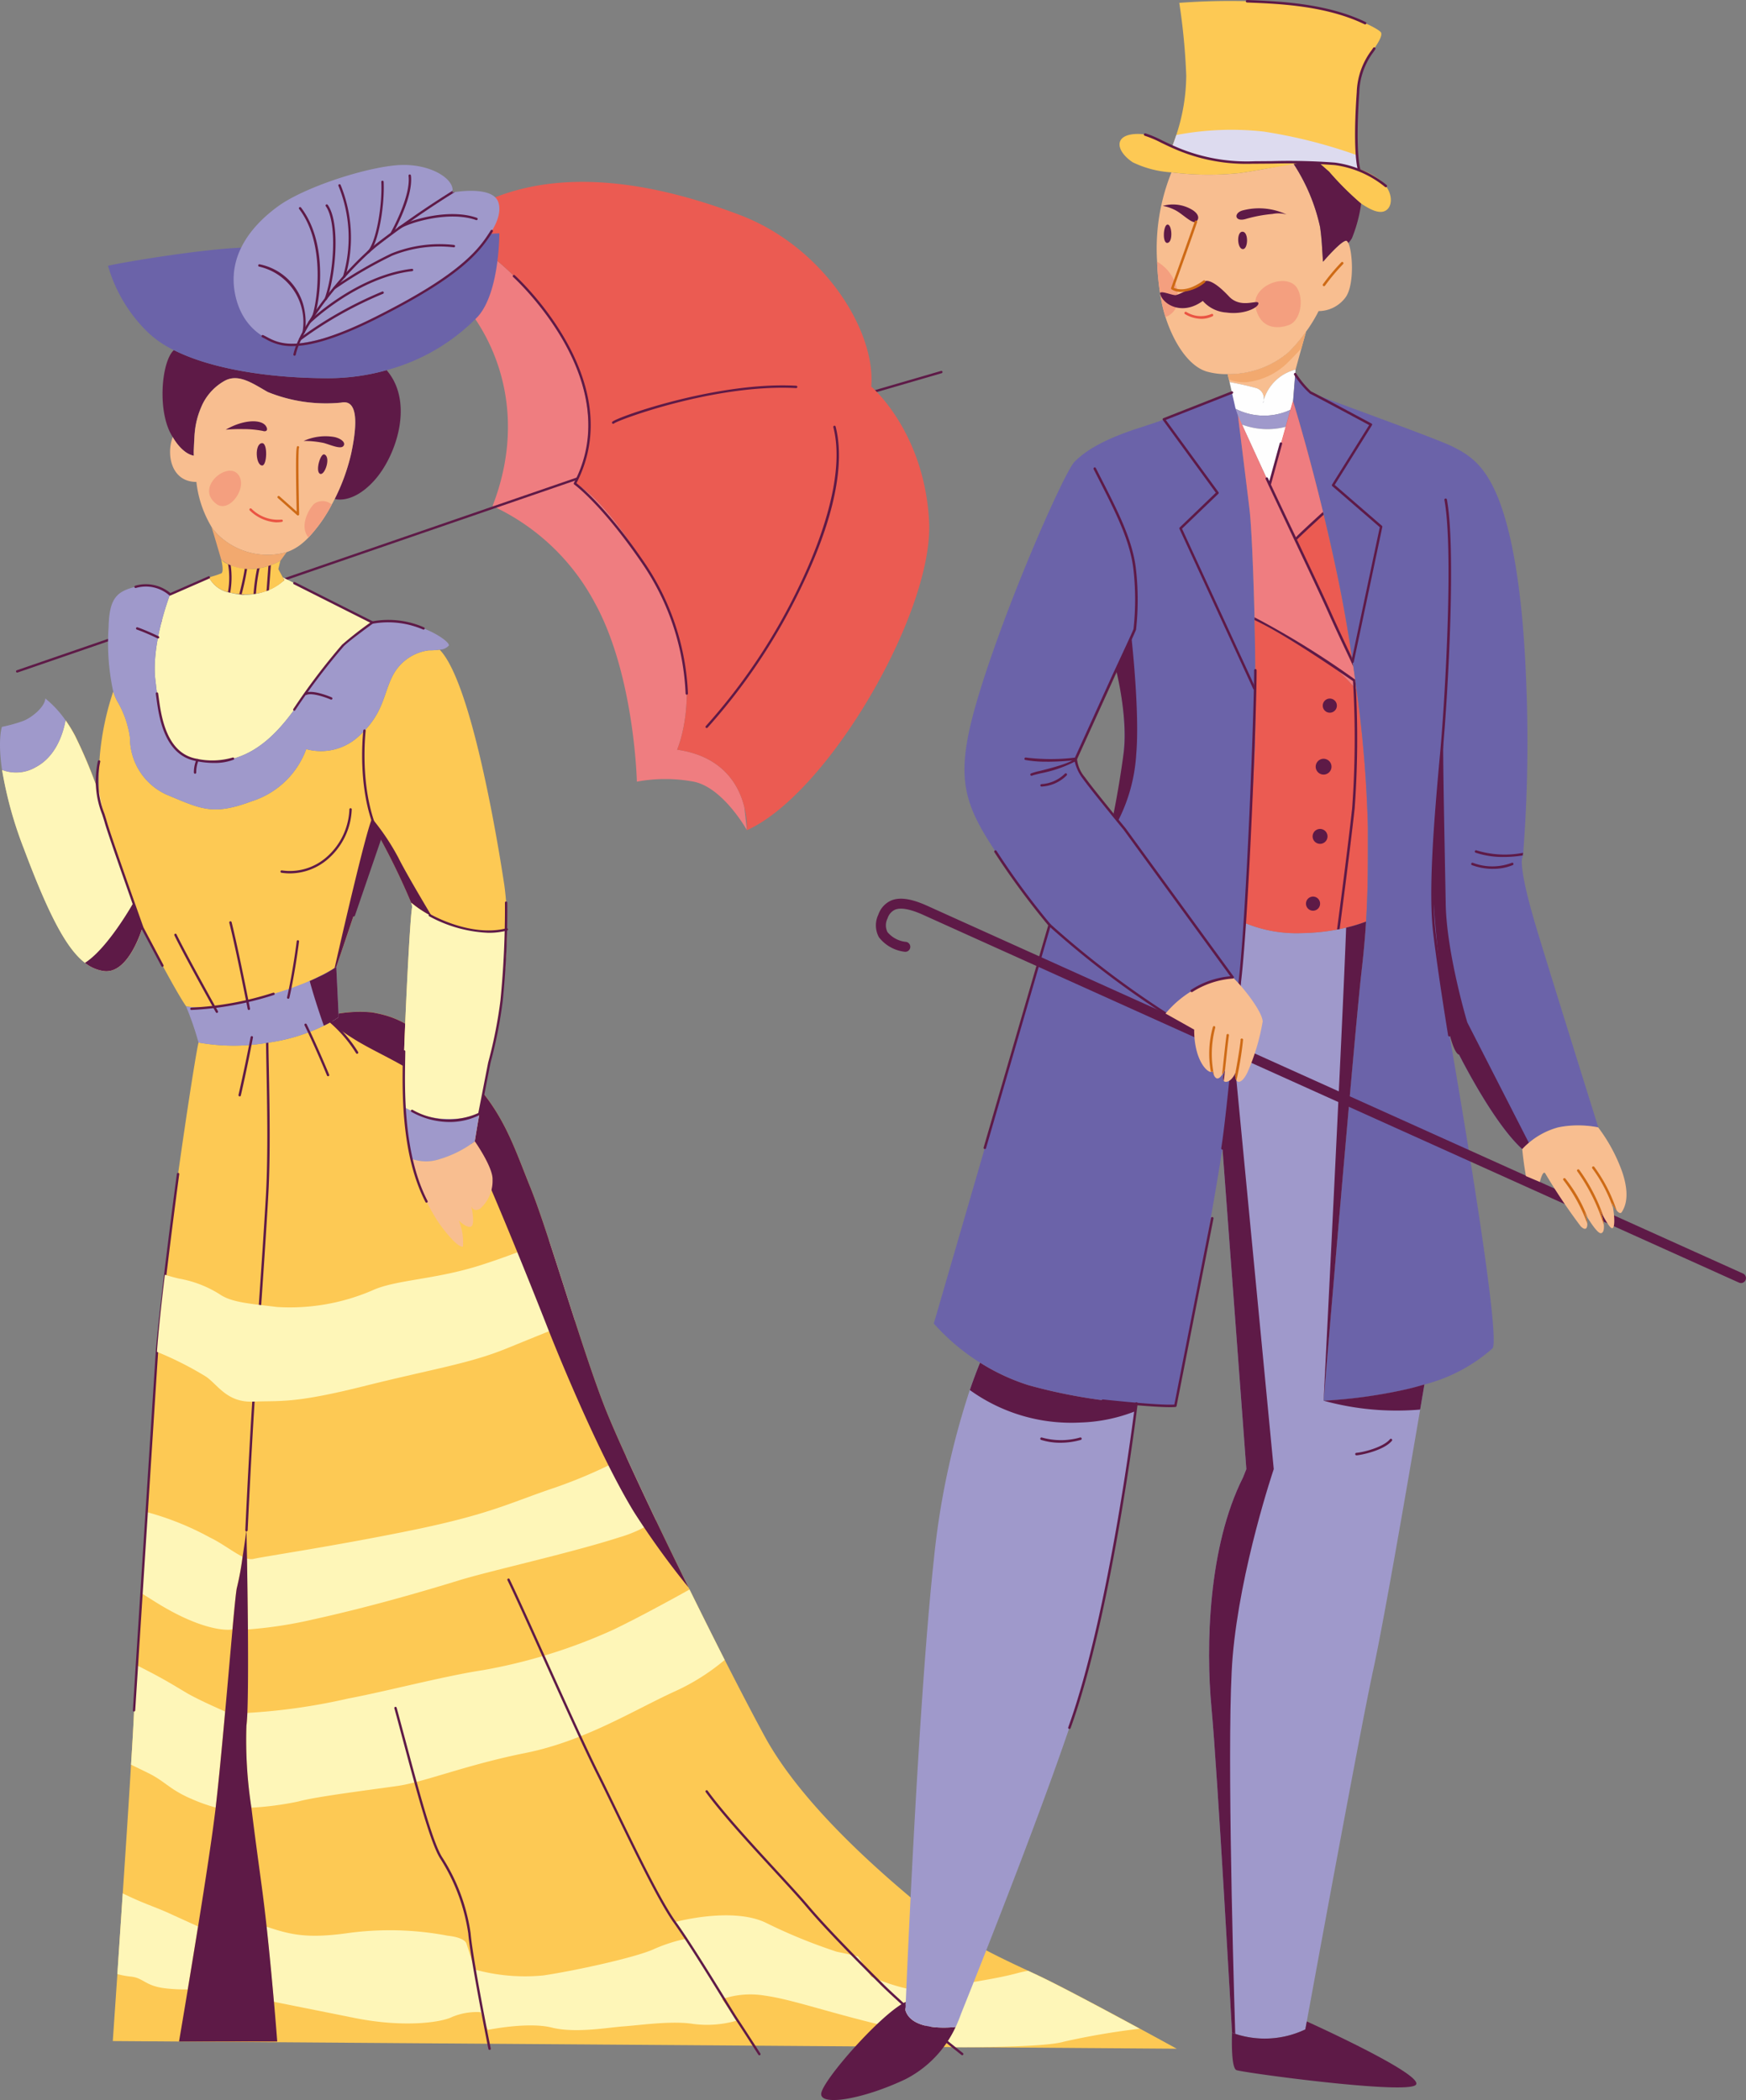 <svg xmlns="http://www.w3.org/2000/svg" width="187.49" height="225.516" viewBox="0 0 187.49 225.516">
  <rect x="0" y="0" width="187.49" height="225.516" fill="#808080" stroke="none"/>
  <g id="Grupo_10755" data-name="Grupo 10755" transform="translate(-1080.01 -620.468)">
    <path id="Trazado_6246" data-name="Trazado 6246" d="M1206.355,840.475l-23.975-.173h-.058l-90.2-.65.493-7.2c.17-2.551.373-5.56.576-8.665.327-4.858.659-9.94.891-13.818.17-2.678.286-4.781.327-5.833.033-1,.128-2.7.253-4.858.132-2.2.3-4.864.489-7.75v-.006c.182-2.774.373-5.752.567-8.694v-.006c.435-6.479.862-12.8,1.1-16.546.016-.209.029-.422.045-.645.158-2.2.468-5.1.85-8.279,1.243-10.367,3.281-23.651,3.617-24.931a21.457,21.457,0,0,0,7.558,0,19.459,19.459,0,0,0,6.588-2.17,9.912,9.912,0,0,0,.908-.564l-.017-.376a14.051,14.051,0,0,1,3.572-.133c3.609.615,5.084,2.033,9.531,6.1s5.589,8,7.495,12.705c.547,1.346,1.231,3.328,1.981,5.625.87,2.642,1.836,5.707,2.8,8.685,1.123,3.471,2.246,6.835,3.22,9.32.505,1.28,1.293,3.1,2.279,5.26.924,2.032,2.018,4.37,3.2,6.85,1.119,2.338,2.308,4.792,3.513,7.236.03.067.067.133.1.2,1.276,2.592,2.561,5.169,3.775,7.563,1.628,3.191,3.12,6.057,4.293,8.212,4.7,8.639,15.5,17.151,18.418,19.565,2.64,2.18,6.522,4.05,9.866,5.6.361.168.717.335,1.061.493,2.184,1.016,7.3,3.751,10.923,5.717h0c2.283,1.235,3.961,2.16,3.961,2.16Z" fill="#fdc954"/>
    <path id="Trazado_6247" data-name="Trazado 6247" d="M1113.715,794.357c6.353-1.4,12.324-3.176,15.626-4.192s11.942-2.922,17.151-4.6a13.923,13.923,0,0,0,3.953-1.84c-1.181-2.48-2.275-4.818-3.2-6.85a53.468,53.468,0,0,1-7.741,3.379c-4.574,1.525-6.733,2.795-15.244,4.538s-16.007,2.831-17.039,3.085a1.314,1.314,0,0,1-.692-.054c.033,2.025.075,4.82.1,7.626a45.815,45.815,0,0,0,7.085-1.093Z" fill="#fef6b8"/>
    <path id="Trazado_6248" data-name="Trazado 6248" d="M1106.058,787.637c-.978-.467-2.213-1.443-3.522-2.071a30.832,30.832,0,0,0-6.821-2.734c-.194,2.942-.385,5.92-.567,8.694v.006c.431.264.919.569,1.475.92,5.66,3.557,8.345,3,8.345,3h0c.232-2.558.41-4.331.489-4.528a30.6,30.6,0,0,0,.6-3.29Z" fill="#fef6b8"/>
    <path id="Trazado_6249" data-name="Trazado 6249" d="M1100,802.234c-1.231-.716-2.3-1.438-5.337-2.952-.125,2.159-.22,3.861-.253,4.858-.041,1.052-.157,3.155-.327,5.833.513.245,1.143.554,1.848.9,1.848.91,2.287,1.778,4.7,2.8a18.16,18.16,0,0,0,2.536.9c.323-2.735.679-6.542,1.019-10.311-.8-.35-2.967-1.309-4.189-2.023Z" fill="#fef6b8"/>
    <path id="Trazado_6250" data-name="Trazado 6250" d="M1107.007,814.589a33.16,33.16,0,0,0,5.055-.667c1.782-.508,7.877-1.271,10.674-1.672s7.368-2.266,13.711-3.537,11.57-4.573,16.016-6.606a23.17,23.17,0,0,0,5.366-3.384c-1.214-2.394-2.5-4.971-3.775-7.563-1.939,1.083-5.607,3.085-8.2,4.325a58.067,58.067,0,0,1-13.977,4.335c-4.189.636-10.417,2.287-14.482,3.049a65.056,65.056,0,0,1-10.827,1.545l0,.045c-.025.569-.058,1.028-.1,1.332a47.085,47.085,0,0,0,.535,8.8Z" fill="#fef6b8"/>
    <path id="Trazado_6251" data-name="Trazado 6251" d="M1098.313,825.992c-1.682-.773-2.813-1.062-5.125-2.2-.2,3.1-.406,6.114-.576,8.665a8.231,8.231,0,0,0,1.413.269c1.421.127,1.525,1.016,3.808,1.27a17.888,17.888,0,0,0,2.337.109c.331-2,.717-4.355,1.106-6.763-.878-.4-2-.905-2.963-1.349Z" fill="#fef6b8"/>
    <path id="Trazado_6252" data-name="Trazado 6252" d="M1191.467,832.6c-.344-.158-.7-.325-1.061-.493a11.05,11.05,0,0,0-1.1.239c-2.8.762-5.847,1.016-8.511,1.763s-7.243-1.377-7.243-1.377l-1.4-2.165s-1.02-.254-2.288-.508a58.12,58.12,0,0,1-7.748-3.176c-3.688-1.651-9.659,0-9.659,0l1.272,1.773a17.027,17.027,0,0,0-3.56,1.149c-2.03.9-8.382,2.287-11.813,2.8a20.29,20.29,0,0,1-7.368-.635l-.89-2.795s-.129-.636-2.031-.839a33.22,33.22,0,0,0-10.545-.3c-4.546.65-6.332.191-8.889-.666.3,2.786.581,5.743.784,8.065l8.739,1.749c5.08,1.016,9.149.508,10.417-.127a6.906,6.906,0,0,1,3.049-.509l.763,1.906s4.317-.889,6.862-.254,5.971,0,7.748-.127,5.209-.635,7.5-.254a11.577,11.577,0,0,0,4.7-.381l-1.649-2.287a9.328,9.328,0,0,1,4.575-.381c2.792.381,6.352,1.652,12.066,3.049s5.465.254,5.465.254l2.669,2.241h.058c.841.005,9.825.041,11.884-.6a79.9,79.9,0,0,1,8.126-1.388c-3.626-1.966-8.739-4.7-10.923-5.717Z" fill="#fef6b8"/>
    <path id="Trazado_6253" data-name="Trazado 6253" d="M1109.423,835.423c-.2-2.322-.481-5.279-.784-8.065-.145-1.329-.3-2.619-.451-3.781-.369-2.77-.821-5.994-1.181-8.988a47.085,47.085,0,0,1-.535-8.8c.038-.3.071-.763.1-1.332.082-2.027.087-5.52.062-9.009-.025-2.806-.067-5.6-.1-7.626-.033-1.827-.058-3.029-.058-3.029s-.19,1.384-.414,2.842a30.6,30.6,0,0,1-.6,3.29c-.079.2-.257,1.97-.489,4.528-.22,2.444-.493,5.606-.783,8.8-.34,3.769-.7,7.576-1.019,10.311-.042.352-.083.692-.125,1.006-.36,2.85-1.06,7.39-1.765,11.767-.389,2.408-.775,4.763-1.106,6.763-.543,3.277-.941,5.6-.941,5.6h10.546s-.133-1.768-.352-4.277Z" fill="#5e1a47"/>
    <path id="Trazado_6254" data-name="Trazado 6254" d="M1106.472,784.923h0a.126.126,0,0,1-.12-.133c0-.082.385-8.228.746-13.818.128-2.007.315-4.68.51-7.547.356-5.184.762-11.06.965-14.743.232-4.18.124-9.788.05-13.5-.025-1.366-.05-2.546-.05-3.327a.129.129,0,0,1,.257,0c0,.779.021,1.957.05,3.322.07,3.714.182,9.328-.054,13.518-.2,3.685-.6,9.562-.966,14.746-.194,2.868-.377,5.54-.509,7.547-.361,5.588-.742,13.731-.746,13.812a.127.127,0,0,1-.129.122Z" fill="#5e1a47"/>
    <path id="Trazado_6255" data-name="Trazado 6255" d="M1132.581,840.6a.129.129,0,0,1-.124-.1c-.021-.1-1.939-9.645-2.163-12.4a20.432,20.432,0,0,0-3.029-8.074c-1.048-1.677-2.523-7.206-3.953-12.552-.319-1.2-.638-2.4-.953-3.553a.125.125,0,0,1,.087-.156.128.128,0,0,1,.158.089c.314,1.151.634,2.35.957,3.554,1.421,5.329,2.892,10.839,3.92,12.483a20.365,20.365,0,0,1,3.066,8.188c.224,2.743,2.138,12.277,2.159,12.373a.128.128,0,0,1-.1.15l-.025,0Z" fill="#5e1a47"/>
    <path id="Trazado_6256" data-name="Trazado 6256" d="M1161.55,841.174a.124.124,0,0,1-.108-.059c-.016-.025-1.595-2.489-2.349-3.619-.237-.35-.763-1.2-1.43-2.284-1.533-2.48-3.845-6.229-5.3-8.257-1.583-2.209-4.106-7.413-6.331-12-.721-1.487-1.4-2.892-2-4.085-1.388-2.776-3.721-7.945-5.776-12.506-1.512-3.358-2.946-6.53-3.754-8.2a.129.129,0,0,1,.058-.17.126.126,0,0,1,.17.058c.812,1.677,2.242,4.851,3.758,8.211,2.055,4.558,4.384,9.725,5.772,12.5.6,1.194,1.277,2.6,2,4.087,2.221,4.582,4.741,9.776,6.311,11.967,1.463,2.035,3.779,5.788,5.313,8.272.667,1.078,1.193,1.93,1.425,2.276.754,1.132,2.337,3.6,2.349,3.623a.125.125,0,0,1-.037.176.13.13,0,0,1-.066.02Z" fill="#5e1a47"/>
    <path id="Trazado_6257" data-name="Trazado 6257" d="M1094.406,804.267h-.008a.126.126,0,0,1-.12-.134c.02-.357,2.274-35.725,2.461-38.506.19-2.918,1.595-14.18,2.266-19.1a.134.134,0,0,1,.146-.109.127.127,0,0,1,.107.144c-.671,4.912-2.076,16.166-2.266,19.078-.187,2.78-2.437,38.148-2.462,38.5a.125.125,0,0,1-.124.12Z" fill="#5e1a47"/>
    <path id="Trazado_6258" data-name="Trazado 6258" d="M1152.72,700.978s3.426-7.758-2.163-17.6-8.81-10.985-8.81-10.985,3.858-6.139-.969-14.948a31.429,31.429,0,0,0-12.568-12.494l-3.949,3.43c8.01,4.591,13.086,14.992,8.64,26.426a23.725,23.725,0,0,1,10.922,10.291c4.322,7.749,4.575,19.31,4.575,19.31a16.706,16.706,0,0,1,6.1,0c3.174.636,5.718,5.209,5.718,5.209l-.281-2.5c-.568-2.292-2.258-5.435-7.214-6.143Z" fill="#ef7d80"/>
    <path id="Trazado_6259" data-name="Trazado 6259" d="M1081.855,692.693a.127.127,0,0,1-.042-.247l61.588-21.2,37.657-10.945a.13.13,0,0,1,.158.086.132.132,0,0,1-.087.158l-37.65,10.943-61.583,21.2a.135.135,0,0,1-.041.007Z" fill="#5e1a47"/>
    <path id="Trazado_6260" data-name="Trazado 6260" d="M1179.778,676.458c-.506-9.655-6.212-14.479-6.212-14.479.506-5.973-5.092-15-14.113-18.426s-19.438-5.373-27.965-1.143a12.3,12.3,0,0,0-3.278,2.541,31.429,31.429,0,0,1,12.568,12.494c4.827,8.809.969,14.948.969,14.948s3.22,1.143,8.81,10.985,2.163,17.6,2.163,17.6c4.956.708,6.646,3.851,7.214,6.143a8.972,8.972,0,0,1,.281,2.5c8.764-3.938,20.072-23.5,19.563-33.159Z" fill="#eb5b52"/>
    <path id="Trazado_6261" data-name="Trazado 6261" d="M1155.894,698.649a.132.132,0,0,1-.087-.035.127.127,0,0,1,0-.18,63.624,63.624,0,0,0,10.06-15.11c1.944-4.039,5.006-11.617,3.63-16.98a.127.127,0,0,1,.091-.155.125.125,0,0,1,.154.092c.733,2.852.692,8.144-3.647,17.153a63.707,63.707,0,0,1-10.106,15.176.126.126,0,0,1-.091.039Z" fill="#5e1a47"/>
    <path id="Trazado_6262" data-name="Trazado 6262" d="M1153.756,695.072h0a.126.126,0,0,1-.125-.128,26.7,26.7,0,0,0-4.442-13.64c-4.458-6.6-7.487-8.786-7.516-8.808a.129.129,0,0,1-.038-.162c5.768-10.921-6.4-22.01-6.522-22.121a.122.122,0,0,1-.008-.179.124.124,0,0,1,.178-.01c.125.112,12.369,11.267,6.626,22.332.534.414,3.431,2.792,7.492,8.806a26.956,26.956,0,0,1,4.483,13.784.127.127,0,0,1-.128.126Z" fill="#5e1a47"/>
    <path id="Trazado_6263" data-name="Trazado 6263" d="M1141.747,762.3c-1.707.686-4.649,1.88-7.317,2.967-4.057,1.652-7.757,2.16-15.378,4.066s-9.02,1.525-11.83,1.652-3.8-1.779-5.067-2.668a35.717,35.717,0,0,0-5.292-2.678c.158-2.2.468-5.1.85-8.279.538.163,1.073.31,1.512.412a12.1,12.1,0,0,1,4.326,1.652c1.272.889,3.05,1.016,6.224,1.4A22.407,22.407,0,0,0,1120,759.038c2.478-1.143,6.672-1.143,11.5-2.668,2.925-.925,5.7-2.032,7.446-2.759.87,2.642,1.836,5.707,2.8,8.685Z" fill="#fef6b8"/>
    <path id="Trazado_6264" data-name="Trazado 6264" d="M1153.958,790.962a87.911,87.911,0,0,1-5.875-8.13c-4.218-6.912-9.124-19.408-9.124-19.408s-7.965-20.393-10.38-24.042-7.455-5.372-10.579-7.349a26.17,26.17,0,0,1-2.524-1.778,9.912,9.912,0,0,0,.908-.564l-.017-.376a14.051,14.051,0,0,1,3.572-.133c3.609.615,5.084,2.033,9.531,6.1s5.589,8,7.495,12.705c.547,1.346,1.231,3.328,1.981,5.625.87,2.642,1.836,5.707,2.8,8.685,1.123,3.471,2.246,6.835,3.22,9.32.505,1.28,1.293,3.1,2.279,5.26.924,2.032,2.018,4.37,3.2,6.85,1.119,2.338,2.308,4.792,3.513,7.236Z" fill="#5e1a47"/>
    <path id="Trazado_6265" data-name="Trazado 6265" d="M1134.425,720.279a61.513,61.513,0,0,1-1.524,13.03c-.444,1.4-1.012,4.457-1.413,6.769-.025.157-.054.31-.079.457-.249,1.444-.415,2.5-.415,2.5a11.816,11.816,0,0,1-3.745,1.9,4.577,4.577,0,0,1-2.988,0c-.046-.325-.315-1.433-.551-3.211-.087-.687-.17-1.469-.236-2.343a46.946,46.946,0,0,1-.1-4.925c.174-5.544.618-14.239.837-16.17a2.113,2.113,0,0,1,.054-.345,1.216,1.216,0,0,0-.1-.539,73.7,73.7,0,0,0-3.327-6.9l-.443,1.173-4.26,12.614s-.058.045-.187.132a26.925,26.925,0,0,1-7.723,3.1c-5.818,1.591-8.221,1.016-8.221,1.016-1.144-1.59-4.7-8.451-4.7-8.451s-1.463,5.082-4.194,4.64-4.893-3.43-8.511-13.086a42.607,42.607,0,0,1-2.357-8.5,4.172,4.172,0,0,0,3.629-.3c2.209-1.169,2.947-3.705,3.191-5.021a15.06,15.06,0,0,1,1,1.632,51.324,51.324,0,0,1,2.606,6.291c-.017-.157-.033-.325-.041-.493a.174.174,0,0,1,0-.046,29.914,29.914,0,0,1,1.549-10.494h0a5.709,5.709,0,0,0,.39.991,10.491,10.491,0,0,1,1.405,4.005,6.692,6.692,0,0,0,3.932,6.1c3.688,1.525,4.914,2.287,9.161.7a9.183,9.183,0,0,0,5.831-5.59,5.969,5.969,0,0,0,5.656-1.4c2.668-2.409,2.606-4.508,3.621-6.474a5.1,5.1,0,0,1,3.875-2.735,8.193,8.193,0,0,0,1.172-.071c3.361,3.431,6.162,20.074,6.957,25.354a30.537,30.537,0,0,1,.257,4.69Z" fill="#fdc954"/>
    <path id="Trazado_6266" data-name="Trazado 6266" d="M1095.293,720.1s-1.463,5.082-4.194,4.64a4.229,4.229,0,0,1-1.968-.874c-1.935-1.479-3.829-4.97-6.543-12.212a42.607,42.607,0,0,1-2.357-8.5,4.172,4.172,0,0,0,3.629-.3c2.209-1.169,2.947-3.705,3.191-5.021a15.06,15.06,0,0,1,1,1.632,51.324,51.324,0,0,1,2.606,6.291c-.017-.157-.033-.325-.041-.493a40.805,40.805,0,0,0,2.047,7.582c.642,1.622,1.23,3.232,1.686,4.523.576,1.621.941,2.739.941,2.739Z" fill="#fef6b8"/>
    <path id="Trazado_6267" data-name="Trazado 6267" d="M1100.887,667.4a10.146,10.146,0,0,1,.92-3.62,8.259,8.259,0,0,0-.92,3.62Z" fill="#f8be90"/>
    <path id="Trazado_6268" data-name="Trazado 6268" d="M1098.686,658.07l-.012,0c-1.347,1.234-1.815,6.739-.12,9.323,0,0,.932,1.757,2.266,2.011,0,0-.008-.2,0-.518,0-.362.017-.885.071-1.488a8.259,8.259,0,0,1,.92-3.62.192.192,0,0,1,.02-.041v0a5.8,5.8,0,0,1,2.358-2.4c1.483-.762,3.008.339,4.575,1.228a16.634,16.634,0,0,0,7.877,1.143c1.777-.381,1.777,2.16,1.1,5.379a21.492,21.492,0,0,1-1.786,4.961h0s1.889.628,4.243-1.977,4.314-8.387,1.33-11.848l0-.007a23.171,23.171,0,0,1-6.282.864c-6.2,0-12.476-.958-16.554-3.014Z" fill="#5e1a47"/>
    <path id="Trazado_6269" data-name="Trazado 6269" d="M1133.63,645.523l-26.574,1.524c-4.267-.064-14.622,1.715-15.447,1.969a16.171,16.171,0,0,0,4.127,6.988,10.928,10.928,0,0,0,2.95,2.066c4.078,2.056,10.351,3.013,16.554,3.014a23.171,23.171,0,0,0,6.282-.864,21.309,21.309,0,0,0,9.787-5.741c2.354-2.6,2.321-8.956,2.321-8.956Z" fill="#6b63a9"/>
    <path id="Trazado_6270" data-name="Trazado 6270" d="M1117.739,669.09a21.446,21.446,0,0,1-1.786,4.959c-.1.2-.2.4-.315.6a16.063,16.063,0,0,1-2.507,3.547,8.292,8.292,0,0,1-.688.636,5.344,5.344,0,0,1-1.661.934,7.627,7.627,0,0,1-6.937-1.488,5.63,5.63,0,0,1-1.164-1.3,11.92,11.92,0,0,1-1.583-4.757c-2.669,0-3.265-2.881-2.54-4.827,0,0,.928,1.758,2.266,2.012,0,0-.012-.2-.012-.519,0,0,.058-1,.075-1.488a10.184,10.184,0,0,1,.915-3.624.106.106,0,0,0,.025-.041,5.8,5.8,0,0,1,2.358-2.4c1.483-.762,3.008.34,4.575,1.23a16.647,16.647,0,0,0,7.877,1.143c1.777-.381,1.777,2.16,1.1,5.377Z" fill="#f8be90"/>
    <path id="Trazado_6271" data-name="Trazado 6271" d="M1127.311,650.541a45.116,45.116,0,0,1-12.58,6.286,24.443,24.443,0,0,1-2.561.524c-.112.01-.2.02-.286.03a3.3,3.3,0,0,1-.456.021c-1.015.254-5.014-.509-6.1-5.016s1.848-7.816,4.574-9.788,9.021-4.055,12.638-4.38c3.469-.31,6.174,1.367,6.071,2.734a.6.6,0,0,1-.033.188s.1-.021.273-.046c.974-.142,4.194-.493,4.683,1.128.575,1.9-1.4,4.95-6.224,8.319Z" fill="#9f99cb"/>
    <path id="Trazado_6272" data-name="Trazado 6272" d="M1103.849,678.279a5.375,5.375,0,0,1-1.164-1.3h0c.074.107,1.04,3.458,1.081,3.585a4.679,4.679,0,0,0,3.009,1.017,7.046,7.046,0,0,0,3.344-.89l.671-.928a7.624,7.624,0,0,1-6.937-1.486Z" fill="#f2a96f"/>
    <path id="Trazado_6273" data-name="Trazado 6273" d="M1110.38,682.472l.157.3a6.288,6.288,0,0,1-5.759,1.356,3.138,3.138,0,0,1-2.329-1.652l-4.177,1.831s-2.026,5.211-1.583,9.133c.021.184.046.369.066.554h0v0c.017.152.034.3.054.455l.038.325.049.384c.017.119.033.237.05.356s.033.241.054.36.037.245.058.366.041.231.062.346.046.244.07.365.046.221.071.331.058.24.087.359.054.212.083.317.07.232.1.347.067.2.1.3.083.222.124.332.079.19.116.282.1.21.149.313c.046.088.087.176.137.261.054.1.116.2.174.29s.1.162.158.238c.066.092.136.178.207.265.058.071.112.144.174.211.079.084.161.16.244.237.067.061.133.124.2.181.091.074.191.139.29.206.071.049.141.1.216.148.112.064.228.118.344.173.078.037.149.078.232.111.136.054.282.1.431.139.07.022.14.05.219.069a5.578,5.578,0,0,0,.725.125c4.194.445,7.053-1.9,9.274-4.764.191-.243.377-.493.568-.745.049-.064.095-.128.145-.192q.273-.367.547-.74c.024-.032.045-.064.07-.1l.485-.669c.07-.1.141-.2.215-.3.087-.121.17-.241.257-.36.68-.949,1.326-1.864,1.906-2.637.013-.018.029-.036.042-.055.17-.224.331-.436.485-.633a10.488,10.488,0,0,1,1.06-1.2c1.206-1.08,3.178-2.477,3.178-2.477l-9.625-4.849Z" fill="#fef6b8"/>
    <path id="Trazado_6274" data-name="Trazado 6274" d="M1120.005,687.321s-1.972,1.4-3.178,2.477a10.553,10.553,0,0,0-1.06,1.2c-1.277,1.623-3.034,4.261-4.72,6.428-2.221,2.859-5.08,5.209-9.274,4.764-3.994-.424-4.587-4.424-5.018-8.2-.02-.185-.045-.37-.066-.554-.443-3.922,1.583-9.133,1.583-9.133-.5-.666-2.279-1.238-4.057-.73s-2.478,1.334-2.544,4.256a24.741,24.741,0,0,0,.493,6.885,5.657,5.657,0,0,0,.4.992,10.513,10.513,0,0,1,1.4,4,6.7,6.7,0,0,0,3.94,6.1c3.684,1.525,4.91,2.287,9.157.7a9.191,9.191,0,0,0,5.835-5.59,5.969,5.969,0,0,0,5.652-1.4c2.668-2.413,2.606-4.51,3.621-6.479a5.094,5.094,0,0,1,3.875-2.732,8.318,8.318,0,0,0,1.176-.071,1.345,1.345,0,0,0,.982-.437c.257-.444-3.745-3.239-8.192-2.477Z" fill="#9f99cb"/>
    <path id="Trazado_6275" data-name="Trazado 6275" d="M1116.384,729.691a11.154,11.154,0,0,1-1.6.925,19.839,19.839,0,0,1-5.9,1.809,21.457,21.457,0,0,1-7.558,0,31.915,31.915,0,0,0-1.334-3.878s2.4.575,8.221-1.016a40.2,40.2,0,0,0,5.055-1.718c.406-.177.767-.345,1.082-.5a10.834,10.834,0,0,0,1.773-1.021l.24,5.021.017.376Z" fill="#9f99cb"/>
    <path id="Trazado_6276" data-name="Trazado 6276" d="M1084.876,695.473c-.042.889-1.4,2.032-2.371,2.414a15.711,15.711,0,0,1-2.287.635s-.476,1.33.013,4.627a4.177,4.177,0,0,0,3.629-.307c2.209-1.166,2.947-3.7,3.191-5.018a11.3,11.3,0,0,0-2.175-2.351Z" fill="#9f99cb"/>
    <path id="Trazado_6277" data-name="Trazado 6277" d="M1130.994,743.031a11.816,11.816,0,0,1-3.745,1.9,4.577,4.577,0,0,1-2.988,0c.062,1.652,1.778,5.463,3.24,7.369s2.031,2.1,2.221,2.033a6.173,6.173,0,0,0-.443-2.795s.887.889,1.334.635,0-2.223,0-2.223.191.762.953.317a4,4,0,0,0,1.335-3.113c.062-1.334-1.907-4.128-1.907-4.128Z" fill="#f8be90"/>
    <path id="Trazado_6278" data-name="Trazado 6278" d="M1123.71,741.725h0c-.008-.059-.017-.116-.025-.176.008.058.017.119.021.176Z" fill="#fef6b8"/>
    <path id="Trazado_6279" data-name="Trazado 6279" d="M1131.409,740.535c.025-.147.054-.3.079-.457-.029.156-.054.308-.079.457Z" fill="#fef6b8"/>
    <path id="Trazado_6280" data-name="Trazado 6280" d="M1123.689,741.549c-.079-.645-.157-1.365-.215-2.167.058.8.132,1.525.215,2.167Z" fill="#9f99cb"/>
    <path id="Trazado_6281" data-name="Trazado 6281" d="M1123.474,739.382c.058.8.136,1.522.215,2.167.008.06.017.117.025.176.232,1.775.5,2.885.547,3.211a4.577,4.577,0,0,0,2.988,0,11.816,11.816,0,0,0,3.745-1.9s.166-1.054.415-2.5c.025-.149.05-.3.079-.457a9.845,9.845,0,0,1-8.014-.7Z" fill="#9f99cb"/>
    <path id="Trazado_6282" data-name="Trazado 6282" d="M1104.251,666.612c1.906-1.111,3.837-1.143,4.318-.381.278.44.021.635-.356.508a10.933,10.933,0,0,0-2.122-.19,16.674,16.674,0,0,0-1.84.063Z" fill="#5e1a47"/>
    <path id="Trazado_6283" data-name="Trazado 6283" d="M1112.621,667.819a5.682,5.682,0,0,1,3.315-.418c.829.2,1.239.673.924.99s-1.3-.127-2.067-.349a10.255,10.255,0,0,0-2.172-.223Z" fill="#5e1a47"/>
    <path id="Trazado_6284" data-name="Trazado 6284" d="M1112,675.823a.122.122,0,0,1-.083-.032l-2.072-1.842a.122.122,0,0,1-.008-.179.124.124,0,0,1,.178-.011l1.852,1.648c-.153-6.952-.02-6.992.1-7.027a.125.125,0,0,1,.157.085.121.121,0,0,1-.017.108c-.091.377-.037,4.445.025,7.12a.13.13,0,0,1-.074.118.135.135,0,0,1-.054.012Z" fill="#ce6a15"/>
    <path id="Trazado_6285" data-name="Trazado 6285" d="M1109.725,676.566a4.435,4.435,0,0,1-2.9-1.29.132.132,0,0,1,.005-.18.13.13,0,0,1,.182,0,4.033,4.033,0,0,0,3.22,1.17.128.128,0,0,1,.145.1.125.125,0,0,1-.1.146,3.224,3.224,0,0,1-.547.046Z" fill="#ea5443"/>
    <path id="Trazado_6286" data-name="Trazado 6286" d="M1108.167,668.057c-.845,0-.713,2.4,0,2.4.518,0,.609-2.4,0-2.4Z" fill="#5e1a47"/>
    <path id="Trazado_6287" data-name="Trazado 6287" d="M1114.838,669.268c-.418-.153-.986,1.8-.476,2.075s1.222-1.8.476-2.075Z" fill="#5e1a47"/>
    <path id="Trazado_6288" data-name="Trazado 6288" d="M1128.852,641.094a99.366,99.366,0,0,0-8.32,5.778c-3.017,2.444-6.995,7.262-8.362,10.479a7.093,7.093,0,0,0-.406,1.219.124.124,0,0,1-.12.1.081.081,0,0,1-.034-.005.122.122,0,0,1-.095-.148,6.828,6.828,0,0,1,.369-1.138c1.343-3.262,5.416-8.212,8.482-10.707a100.091,100.091,0,0,1,8.246-5.722.6.6,0,0,1-.033.188s.1-.021.273-.046Z" fill="#5e1a47"/>
    <path id="Trazado_6289" data-name="Trazado 6289" d="M1112.621,656.267l-.024,0a.129.129,0,0,1-.1-.149,6.106,6.106,0,0,0-4.666-7.02.126.126,0,0,1-.091-.155.128.128,0,0,1,.158-.09,6.119,6.119,0,0,1,4.657,4.263,7.207,7.207,0,0,1,.195,3.05.129.129,0,0,1-.125.1Z" fill="#5e1a47"/>
    <path id="Trazado_6290" data-name="Trazado 6290" d="M1113.612,654.623a.131.131,0,0,1-.071-.022.125.125,0,0,1-.033-.176c.332-.489,1.753-7.426-1.375-11.514a.125.125,0,0,1,.024-.178.127.127,0,0,1,.179.024c3.244,4.239,1.765,11.241,1.384,11.81a.13.13,0,0,1-.108.056Z" fill="#5e1a47"/>
    <path id="Trazado_6291" data-name="Trazado 6291" d="M1115,652.684a.154.154,0,0,1-.042-.007.131.131,0,0,1-.078-.163c.953-2.631,1.379-8.114.116-9.9a.13.13,0,0,1,.029-.178.128.128,0,0,1,.178.031c1.351,1.911.882,7.466-.083,10.136a.124.124,0,0,1-.12.084Z" fill="#5e1a47"/>
    <path id="Trazado_6292" data-name="Trazado 6292" d="M1116.968,650.3a.119.119,0,0,1-.037-.005.127.127,0,0,1-.087-.157,14.643,14.643,0,0,0-.489-9.706.126.126,0,0,1,.058-.17.129.129,0,0,1,.17.059,14.932,14.932,0,0,1,.505,9.888.126.126,0,0,1-.12.091Z" fill="#5e1a47"/>
    <path id="Trazado_6293" data-name="Trazado 6293" d="M1119.55,647.674a.123.123,0,0,1-.1-.044.127.127,0,0,1,.013-.179c.841-.725,1.62-4.623,1.492-7.448a.125.125,0,0,1,.12-.133.128.128,0,0,1,.132.121c.125,2.667-.6,6.8-1.578,7.652a.128.128,0,0,1-.083.031Z" fill="#5e1a47"/>
    <path id="Trazado_6294" data-name="Trazado 6294" d="M1122.069,645.65a.132.132,0,0,1-.062-.017.123.123,0,0,1-.046-.173c.021-.039,2.2-3.907,1.919-6.125a.128.128,0,0,1,.253-.033c.3,2.3-1.861,6.122-1.952,6.284a.131.131,0,0,1-.112.064Z" fill="#5e1a47"/>
    <path id="Trazado_6295" data-name="Trazado 6295" d="M1122.856,645.078a.121.121,0,0,1-.1-.054.128.128,0,0,1,.029-.177c.961-.678,5.349-2.072,8.424-.99a.128.128,0,1,1-.087.24c-2.942-1.036-7.285.32-8.188.958a.137.137,0,0,1-.075.023Z" fill="#5e1a47"/>
    <path id="Trazado_6296" data-name="Trazado 6296" d="M1115.907,651.537a.13.13,0,0,1-.1-.054.126.126,0,0,1,.033-.177,45.913,45.913,0,0,1,6.178-3.609,13.806,13.806,0,0,1,6.75-.924.125.125,0,0,1,.108.144.127.127,0,0,1-.141.108,13.512,13.512,0,0,0-6.609.9,45.956,45.956,0,0,0-6.141,3.586.122.122,0,0,1-.075.024Z" fill="#5e1a47"/>
    <path id="Trazado_6297" data-name="Trazado 6297" d="M1113.239,655.205a.125.125,0,0,1-.091-.038.131.131,0,0,1,0-.18c.05-.049,5.146-4.956,11.092-5.652a.127.127,0,0,1,.141.111.126.126,0,0,1-.112.141c-5.859.686-10.893,5.533-10.943,5.582a.131.131,0,0,1-.091.036Z" fill="#5e1a47"/>
    <path id="Trazado_6298" data-name="Trazado 6298" d="M1112.232,657.028a.123.123,0,0,1-.1-.05.126.126,0,0,1,.024-.178,42.437,42.437,0,0,1,8.893-5.022.127.127,0,0,1,.095.236,42.238,42.238,0,0,0-8.834,4.988.136.136,0,0,1-.079.026Z" fill="#5e1a47"/>
    <path id="Trazado_6299" data-name="Trazado 6299" d="M1110.537,682.77a5.351,5.351,0,0,1-1.645,1.072c-.087.036-.178.071-.265.1a5.914,5.914,0,0,1-1.131.279,2.11,2.11,0,0,1-.261.031,7.091,7.091,0,0,1-1.276.03c-.083-.005-.166-.015-.253-.02a8.77,8.77,0,0,1-.924-.142c-.017-.006-.038-.006-.05-.01-.087-.021-.17-.041-.245-.066a3.045,3.045,0,0,1-2.038-1.576,11.046,11.046,0,0,0,1.317-.422c.336-.167,0-1.483,0-1.483a1.985,1.985,0,0,0,.734.487c.087.041.186.087.286.123a5.779,5.779,0,0,0,1.5.375c.083.011.17.016.253.021s.149.01.224.01a5.116,5.116,0,0,0,.845-.051c.091-.01.182-.025.273-.041a7.155,7.155,0,0,0,.945-.238c.091-.031.182-.062.265-.092a6.623,6.623,0,0,0,1.024-.467l-.216.894.477.884.157.3Z" fill="#fdc954"/>
    <path id="Trazado_6300" data-name="Trazado 6300" d="M1104.732,684.112c-.087-.021-.17-.041-.245-.066a8.613,8.613,0,0,0,.013-2.994c.087.041.186.087.286.123a9.345,9.345,0,0,1-.054,2.937Z" fill="#5e1a47"/>
    <path id="Trazado_6301" data-name="Trazado 6301" d="M1106.543,681.571a26.957,26.957,0,0,1-.584,2.713c-.083-.005-.166-.015-.253-.02.174-.676.447-1.8.584-2.714.083.011.17.016.253.021Z" fill="#5e1a47"/>
    <path id="Trazado_6302" data-name="Trazado 6302" d="M1107.885,681.489a18.649,18.649,0,0,0-.389,2.734,2.11,2.11,0,0,1-.261.031,21.094,21.094,0,0,1,.377-2.724c.091-.01.182-.025.273-.041Z" fill="#5e1a47"/>
    <path id="Trazado_6303" data-name="Trazado 6303" d="M1109.095,681.159c-.049.615-.128,1.631-.2,2.683-.087.036-.178.071-.265.1.079-1.032.153-2.048.2-2.693.091-.031.182-.062.265-.092Z" fill="#5e1a47"/>
    <path id="Trazado_6304" data-name="Trazado 6304" d="M1111.146,714.259a6.165,6.165,0,0,1-.915-.069.127.127,0,0,1-.1-.145.123.123,0,0,1,.141-.107,5.946,5.946,0,0,0,4.7-1.338,7.17,7.17,0,0,0,2.557-5.221.126.126,0,1,1,.252.012,7.427,7.427,0,0,1-2.647,5.405,6.262,6.262,0,0,1-3.987,1.463Z" fill="#5e1a47"/>
    <path id="Trazado_6305" data-name="Trazado 6305" d="M1103.3,729.242a.129.129,0,0,1-.112-.065c-.033-.059-3.319-5.934-4.45-8.26a.13.13,0,0,1,.058-.17.127.127,0,0,1,.17.058c1.131,2.321,4.413,8.189,4.446,8.248a.128.128,0,0,1-.112.189Z" fill="#5e1a47"/>
    <path id="Trazado_6306" data-name="Trazado 6306" d="M1106.733,728.928a.128.128,0,0,1-.124-.1c-.012-.062-1.222-6.257-1.976-9.268a.127.127,0,0,1,.091-.154.131.131,0,0,1,.157.092c.754,3.018,1.964,9.219,1.977,9.281a.127.127,0,0,1-.1.149l-.025,0Z" fill="#5e1a47"/>
    <path id="Trazado_6307" data-name="Trazado 6307" d="M1110.964,727.721a.109.109,0,0,1-.029,0,.128.128,0,0,1-.1-.152c.008-.026.6-2.576,1.036-6.022a.125.125,0,0,1,.14-.111.123.123,0,0,1,.108.143c-.439,3.46-1.027,6.022-1.036,6.047a.125.125,0,0,1-.124.1Z" fill="#5e1a47"/>
    <path id="Trazado_6308" data-name="Trazado 6308" d="M1118,718.885a.12.12,0,0,1-.041-.007.125.125,0,0,1-.079-.162l2.813-8.2c-2.279-4.472-1.79-10.449-1.67-11.605a.129.129,0,0,1,.141-.113.127.127,0,0,1,.112.139c-.12,1.148-.6,7.1,1.666,11.511a.115.115,0,0,1,.008.1l-2.83,8.251a.132.132,0,0,1-.12.086Z" fill="#5e1a47"/>
    <path id="Trazado_6309" data-name="Trazado 6309" d="M1097.452,724.291a.13.13,0,0,1-.112-.067l-2.159-4.068c-.042-.115-3.506-9.82-3.937-11.382-.078-.271-.17-.553-.265-.848a9.845,9.845,0,0,1-.456-5.715.13.13,0,0,1,.154-.095.124.124,0,0,1,.095.152,9.579,9.579,0,0,0,.452,5.58c.095.3.186.584.265.858.427,1.553,3.891,11.25,3.924,11.348l2.15,4.05a.125.125,0,0,1-.049.172.132.132,0,0,1-.062.015Z" fill="#5e1a47"/>
    <path id="Trazado_6310" data-name="Trazado 6310" d="M1118.352,733.629a.126.126,0,0,1-.112-.068,14.393,14.393,0,0,0-2.772-3.257.127.127,0,0,1,0-.18.125.125,0,0,1,.178-.006,14.287,14.287,0,0,1,2.822,3.325.128.128,0,0,1-.054.172.121.121,0,0,1-.058.014Z" fill="#5e1a47"/>
    <path id="Trazado_6311" data-name="Trazado 6311" d="M1115.24,736.043a.133.133,0,0,1-.12-.079c-.008-.028-1.156-2.821-2.407-5.392a.125.125,0,0,1,.058-.17.128.128,0,0,1,.17.059c1.255,2.578,2.4,5.379,2.415,5.407a.125.125,0,0,1-.07.166.112.112,0,0,1-.046.009Z" fill="#5e1a47"/>
    <path id="Trazado_6312" data-name="Trazado 6312" d="M1105.743,738.2a.114.114,0,0,1-.029,0,.125.125,0,0,1-.091-.152c0-.029.671-2.9,1.3-6.214a.129.129,0,0,1,.149-.1.123.123,0,0,1,.1.149c-.625,3.325-1.292,6.2-1.3,6.225a.126.126,0,0,1-.124.1Z" fill="#5e1a47"/>
    <path id="Trazado_6313" data-name="Trazado 6313" d="M1100.568,728.928a.127.127,0,0,1-.005-.254,33.681,33.681,0,0,0,8.777-1.6.127.127,0,1,1,.087.239,33.983,33.983,0,0,1-8.855,1.612Z" fill="#5e1a47"/>
    <path id="Trazado_6314" data-name="Trazado 6314" d="M1183.337,841.174a.118.118,0,0,1-.079-.028c-.024-.019-2.407-1.913-3.269-2.637-.928-.778-4.14-3.627-5.383-4.868l-.431-.433c-1.6-1.587-5.324-5.3-7.516-7.9-.854-1.012-2.155-2.426-3.535-3.923-2.61-2.835-5.565-6.047-7.334-8.471a.127.127,0,0,1,.207-.149c1.757,2.411,4.712,5.619,7.314,8.448,1.38,1.5,2.685,2.915,3.543,3.932,2.183,2.585,5.909,6.3,7.5,7.88l.435.433c1.234,1.237,4.438,4.078,5.362,4.853.862.723,3.24,2.614,3.265,2.633a.13.13,0,0,1,.021.178.128.128,0,0,1-.1.049Z" fill="#5e1a47"/>
    <path id="Trazado_6315" data-name="Trazado 6315" d="M1095.293,720.1s-1.463,5.082-4.194,4.64a4.229,4.229,0,0,1-1.968-.874c2.474-1.565,5.209-6.459,5.209-6.459l.012-.046c.576,1.621.941,2.739.941,2.739Z" fill="#5e1a47"/>
    <path id="Trazado_6316" data-name="Trazado 6316" d="M1124.236,718.052a.872.872,0,0,1,.025-.11.833.833,0,0,0-.025.11Z" fill="#fef6b8"/>
    <path id="Trazado_6317" data-name="Trazado 6317" d="M1124.232,718.1c0-.017,0-.037,0-.052,0,.016,0,.033,0,.052Z" fill="#5e1a47"/>
    <path id="Trazado_6318" data-name="Trazado 6318" d="M1122.8,712.6a24.635,24.635,0,0,0-2.838-4.238c-.692,1.5-3.4,13.33-4.02,16.059.129-.087.187-.132.187-.132l4.26-12.614.443-1.173a73.7,73.7,0,0,1,3.327,6.9,11.783,11.783,0,0,0,2.221,1.467c-1.019-1.707-2.826-4.76-3.58-6.265Z" fill="#5e1a47"/>
    <path id="Trazado_6319" data-name="Trazado 6319" d="M1131.036,720.376a13.093,13.093,0,0,1-4.658-1.506,11.783,11.783,0,0,1-2.221-1.467,1.216,1.216,0,0,1,.1.539.872.872,0,0,0-.025.11c0,.015,0,.035,0,.052-.211,1.447-.684,10.6-.862,16.353a46.946,46.946,0,0,0,.1,4.925,9.845,9.845,0,0,0,8.014.7c.4-2.312.969-5.367,1.413-6.769a61.513,61.513,0,0,0,1.524-13.03,14.27,14.27,0,0,1-3.389.1Z" fill="#fef6b8"/>
    <path id="Trazado_6320" data-name="Trazado 6320" d="M1116.384,729.691a11.154,11.154,0,0,1-1.6.925c-.489-1.388-1.1-3.238-1.517-4.8.406-.177.767-.345,1.082-.5a10.834,10.834,0,0,0,1.773-1.021l.24,5.021.017.376Z" fill="#5e1a47"/>
    <path id="Trazado_6321" data-name="Trazado 6321" d="M1111.4,657.636a5.427,5.427,0,0,1-2.863-.762c-.137-.071-.261-.138-.381-.193a.128.128,0,0,1,.108-.231c.124.058.252.127.393.2,1.326.712,3.547,1.9,11.607-2.132,8.925-4.468,11.042-7.049,12.443-9.309a.127.127,0,0,1,.174-.041.124.124,0,0,1,.041.175c-1.421,2.291-3.559,4.9-12.547,9.4-4.491,2.249-7.21,2.891-8.975,2.891Z" fill="#5e1a47"/>
    <path id="Trazado_6322" data-name="Trazado 6322" d="M1145.858,665.977a.123.123,0,0,1-.1-.044.127.127,0,0,1,.013-.179c.638-.558,11.354-4.321,19.74-3.863a.127.127,0,0,1,.121.134.131.131,0,0,1-.129.12h0c-8.623-.468-19.119,3.415-19.562,3.8a.129.129,0,0,1-.083.032Z" fill="#5e1a47"/>
    <path id="Trazado_6323" data-name="Trazado 6323" d="M1132.47,720.64a14.428,14.428,0,0,1-6.365-1.773.127.127,0,1,1,.128-.219c.042.025,4.318,2.488,8.159,1.508a.127.127,0,1,1,.062.246,7.98,7.98,0,0,1-1.984.238Z" fill="#5e1a47"/>
    <path id="Trazado_6324" data-name="Trazado 6324" d="M1128.284,740.958a8.455,8.455,0,0,1-4.093-1.088.128.128,0,0,1-.038-.175.125.125,0,0,1,.174-.039,7.758,7.758,0,0,0,7.044.337c.125-.624,1.024-5.259,1.065-5.446l.029-.107a49.179,49.179,0,0,0,1.285-6.541,100.13,100.13,0,0,0,.481-10.494.126.126,0,0,1,.124-.129h0a.126.126,0,0,1,.128.124,97.462,97.462,0,0,1-.484,10.525,48.7,48.7,0,0,1-1.289,6.578l-.025.1c-.037.152-.717,3.661-1.073,5.5a.127.127,0,0,1-.071.089,7.228,7.228,0,0,1-3.257.766Z" fill="#5e1a47"/>
    <path id="Trazado_6325" data-name="Trazado 6325" d="M1111.615,696.8a.125.125,0,0,1-.067-.021.121.121,0,0,1-.037-.175,69.607,69.607,0,0,1,5.225-6.9,37.57,37.57,0,0,1,3.025-2.369l-8.2-4.129a.127.127,0,0,1,.116-.227l8.378,4.222a.125.125,0,0,1,.071.1.131.131,0,0,1-.05.113c-.029.019-2.606,1.881-3.162,2.462a69.841,69.841,0,0,0-5.2,6.859.131.131,0,0,1-.107.058Z" fill="#5e1a47"/>
    <path id="Trazado_6326" data-name="Trazado 6326" d="M1125.488,688.081a.143.143,0,0,1-.046-.009,9.464,9.464,0,0,0-5.407-.628.127.127,0,0,1-.154-.092.129.129,0,0,1,.091-.154,9.542,9.542,0,0,1,5.565.639.128.128,0,0,1,.071.165.131.131,0,0,1-.12.079Z" fill="#5e1a47"/>
    <path id="Trazado_6327" data-name="Trazado 6327" d="M1098.272,684.43a.133.133,0,0,1-.095-.041,3.834,3.834,0,0,0-3.58-.779.127.127,0,1,1-.05-.249,4.122,4.122,0,0,1,3.754.791l4.1-1.8a.128.128,0,0,1,.1.233l-4.181,1.831a.113.113,0,0,1-.05.011Z" fill="#5e1a47"/>
    <path id="Trazado_6328" data-name="Trazado 6328" d="M1096.979,689.036a.122.122,0,0,1-.054-.013c-.012-.006-1.226-.6-2.225-.949a.131.131,0,0,1-.079-.162.128.128,0,0,1,.162-.077c1.015.356,2.242.954,2.254.96a.129.129,0,0,1,.058.17.134.134,0,0,1-.116.071Z" fill="#5e1a47"/>
    <path id="Trazado_6329" data-name="Trazado 6329" d="M1103,702.4a9.364,9.364,0,0,1-1.985-.216c-3.389-.654-3.94-4.767-4.21-6.743-.025-.178-.045-.338-.066-.475a.125.125,0,0,1,.108-.145.129.129,0,0,1,.145.106c.02.139.041.3.066.48.257,1.918.8,5.908,4.007,6.529a7.829,7.829,0,0,0,3.92-.114.125.125,0,0,1,.162.072.123.123,0,0,1-.071.164,5.762,5.762,0,0,1-2.076.342Z" fill="#5e1a47"/>
    <path id="Trazado_6330" data-name="Trazado 6330" d="M1100.953,703.555h0a.127.127,0,0,1-.125-.129,3.585,3.585,0,0,1,.278-1.4.128.128,0,0,1,.178-.037.124.124,0,0,1,.033.176,3.328,3.328,0,0,0-.236,1.268.125.125,0,0,1-.124.124Z" fill="#5e1a47"/>
    <path id="Trazado_6331" data-name="Trazado 6331" d="M1115.58,695.6a.13.13,0,0,1-.054-.011c-.526-.229-2.022-.765-2.614-.495a.126.126,0,0,1-.166-.063.128.128,0,0,1,.062-.168c.812-.372,2.739.458,2.822.493a.133.133,0,0,1,.066.168.129.129,0,0,1-.116.076Z" fill="#5e1a47"/>
    <path id="Trazado_6332" data-name="Trazado 6332" d="M1125.815,749.623a.13.13,0,0,1-.116-.069c-2.623-5.069-2.5-11.889-2.432-15.553l.012-.628a.127.127,0,0,1,.128-.125h0a.125.125,0,0,1,.125.13l-.009.627c-.066,3.642-.19,10.421,2.4,15.433a.127.127,0,0,1-.054.171.139.139,0,0,1-.058.014Z" fill="#5e1a47"/>
    <path id="Trazado_6333" data-name="Trazado 6333" d="M1103.257,674.595c1.4,1.044,3.472-1.881,2.283-3.227s-4.616,1.491-2.283,3.227Z" fill="#f49f7f"/>
    <path id="Trazado_6334" data-name="Trazado 6334" d="M1115.638,674.649a16.063,16.063,0,0,1-2.507,3.547c-.932-1.164-.108-2.871.584-3.6a1.516,1.516,0,0,1,1.923.055Z" fill="#f49f7f"/>
    <path id="Trazado_6335" data-name="Trazado 6335" d="M1232.966,769.142v.006s-.17,1.016-.456,2.69c-1.1,6.462-3.887,22.7-5.022,27.87-1.289,5.879-6.211,32.7-7.152,37.835-.1.551-.158.856-.158.856a10.105,10.105,0,0,1-7.524.476c-.112-.032-.228-.075-.344-.118,0,0-1.579-28.26-2.205-34.861s-.36-17.358,3.386-24.772l.356-.893-2.565-34.444c.137-.883.257-1.712.361-2.461.281-2.043.567-4.745.853-7.793.394-4.264.783-9.207,1.127-13.978a14.45,14.45,0,0,0,6.174,1.118,21.9,21.9,0,0,0,4.761-.589,17.858,17.858,0,0,0,2.138-.652c-.1,1.615-.252,3.354-.48,5.322-.7,6.034-3.821,43.072-4.061,45.955l-.017.177a53.857,53.857,0,0,0,8.764-1.2c.721-.161,1.405-.348,2.064-.546Z" fill="#9f99cb"/>
    <path id="Trazado_6336" data-name="Trazado 6336" d="M1212.654,838.875c-.112-.032-.228-.075-.344-.118,0,0-1.579-28.26-2.205-34.861s-.36-17.358,3.386-24.772l.356-.893-2.565-34.444c.137-.883.257-1.712.361-2.461.281-2.043.567-4.745.853-7.793l4.293,44.7s-3.609,10.645-4.413,20.14c-.634,7.542-.008,31.132.278,40.5Z" fill="#5e1a47"/>
    <path id="Trazado_6337" data-name="Trazado 6337" d="M1224.546,652.336a3.619,3.619,0,0,1-2.942,1.54,15.786,15.786,0,0,1-1.347,2.21,17.907,17.907,0,0,1-1.86,2.2,9.858,9.858,0,0,1-6.564,2.359,7.658,7.658,0,0,1-2.262-.284c-2-.615-3.585-3.247-4.409-5.847a14.9,14.9,0,0,1-.406-1.578,27.6,27.6,0,0,1-.493-4.365,21.857,21.857,0,0,1,1.541-9.591,32.26,32.26,0,0,0,7.334.075c.717-.107,1.426-.219,2.1-.342h.013c.687-.124,1.33-.247,1.893-.359l.087-.016c.083-.021.17-.037.249-.053.592-.124,1.073-.225,1.388-.295a20.13,20.13,0,0,1,2.9,6.88c.1.861.174,1.69.219,2.348.05.69.075,1.193.079,1.332a.1.1,0,0,0,.008.043s.025-.033.071-.086c.344-.4,1.868-2.129,2.4-2.188.087-.011.174.086.248.241.46.931.667,4.4-.248,5.777Z" fill="#f8be90"/>
    <path id="Trazado_6338" data-name="Trazado 6338" d="M1225.615,633.838a27.426,27.426,0,0,0,.091,3.29c.033.359.075.663.112.909.017.113.041.22.054.311.025.107.037.2.062.273a16.232,16.232,0,0,0-4.3-.7l-.34-.294-2.5.267a.075.075,0,0,1,.017.021c-.211.011-.5.022-.837.033l-.58.016c-.17.005-.348.005-.535.01-.153.006-.31.006-.472.006a32.189,32.189,0,0,1-7.488-.578,14.547,14.547,0,0,1-3-1.246s.183-.45.423-1.188a20.562,20.562,0,0,0,1.069-6.393,68.551,68.551,0,0,0-.746-7.8,73.538,73.538,0,0,1,10.91,0c6.1.443,10.616,2.765,10.765,3.209s-.468,1.3-1.363,2.632-1.247,3.52-1.338,7.221Z" fill="#fdc954"/>
    <path id="Trazado_6339" data-name="Trazado 6339" d="M1199.874,692.448a27.733,27.733,0,0,1,.867,7.827,43.613,43.613,0,0,1-1.2,7.827,15.888,15.888,0,0,1-1.84-2.274c-1.3-1.8-2.3-3.075-2.171-3.878s4.21-9.361,4.346-9.5Zm14.847-5.615a1.064,1.064,0,0,1,0-.111c-.128-5.252-.34-9.984-.534-11.585-.4-3.276-1.244-10.052-1.244-10.052l-.642-2.463a100.63,100.63,0,0,1-10.442,3.952c-3.787,1.275-5.457,2.479-6.46,3.481s-6.352,12.973-9.563,22.735-2.942,12.838.468,18.187a83.049,83.049,0,0,0,6.418,8.826L1180.283,762.6a23.071,23.071,0,0,0,10.16,6.62,57.385,57.385,0,0,0,11.6,1.97c2.461.2,4.181.237,4.181.237s3.5-17.581,5.055-27.636c.137-.884.257-1.71.361-2.461.671-4.9,1.4-13.6,1.98-21.77.017-.225.033-.448.046-.672.505-7.069.9-13.658,1.048-16.935.17-3.634.133-9.648,0-15.117Z" fill="#6b63a9"/>
    <path id="Trazado_6340" data-name="Trazado 6340" d="M1225.934,638.621a16.232,16.232,0,0,0-4.3-.7s-3.323.016-3.659.027l-.58.016c-.17.005-.348.005-.535.01-.153.006-.31.006-.472.006a32.189,32.189,0,0,1-7.488-.578,14.547,14.547,0,0,1-3-1.246s.183-.45.423-1.188a31.535,31.535,0,0,1,9.36-.374,54.38,54.38,0,0,1,10.028,2.535c.033.359.075.663.112.909.017.113.041.22.054.311.025.107.037.2.062.273Z" fill="#dddbef"/>
    <path id="Trazado_6341" data-name="Trazado 6341" d="M1220.257,656.086l-.5,1.8-.626,2.274a4.791,4.791,0,0,0-3.435,3.311,1.157,1.157,0,0,0-.783-1.327c-1.293-.353-2.876-.647-2.876-.647l-.066-.273-.141-.577a9.858,9.858,0,0,0,6.564-2.359,17.907,17.907,0,0,0,1.86-2.2Z" fill="#f8be90"/>
    <path id="Trazado_6342" data-name="Trazado 6342" d="M1215.7,663.466a5.229,5.229,0,0,0-.178.906,3.549,3.549,0,0,0,.178-.906Z" fill="#9f99cb"/>
    <path id="Trazado_6343" data-name="Trazado 6343" d="M1215.7,663.466c-.025.482-.079.281,0,0a1.15,1.15,0,0,0-.783-1.323c-1.289-.357-2.872-.646-2.872-.646l.647,2.875a6.722,6.722,0,0,0,6.1,0l.336-4.213a4.779,4.779,0,0,0-3.431,3.307Z" fill="#fefefe"/>
    <path id="Trazado_6344" data-name="Trazado 6344" d="M1212.691,664.372l.576,1.649a8.013,8.013,0,0,0,5.171.179l.356-1.828a6.722,6.722,0,0,1-6.1,0Z" fill="#9f99cb"/>
    <path id="Trazado_6345" data-name="Trazado 6345" d="M1218.438,666.2a7.868,7.868,0,0,1-5.055-.136c.6,1.328,1.752,3.837,2.962,6.455.614-1.738,1.94-5.519,2.093-6.319Z" fill="#fefefe"/>
    <path id="Trazado_6346" data-name="Trazado 6346" d="M1225.337,692.122c0,.038.013.075.017.113-.008-.046-.013-.085-.017-.112Z" fill="#9f99cb"/>
    <path id="Trazado_6347" data-name="Trazado 6347" d="M1225.428,692.771l.005.007c-.029-.181-.054-.362-.079-.543.016.127.045.318.074.536Z" fill="#9f99cb"/>
    <path id="Trazado_6348" data-name="Trazado 6348" d="M1225.333,692.1a1.985,1.985,0,0,0-.095-.267c-.021-.054-.05-.112-.075-.177a.039.039,0,0,1-.012-.026.5.5,0,0,0-.025-.075c-.046-.107-.091-.225-.145-.353,0-.006-.008-.006-.008-.006-.029-.085-.075-.176-.112-.273-1.032-2.434-3.522-7.981-5.192-11.372-.866-1.755-2.126-4.445-3.324-7.034a.106.106,0,0,0-.016-.032l.054-.2,2.486-8.837-.008.112.153.5c.431,1.423,1.7,5.751,3.062,11.372.008.048.021.1.033.15s.025.1.038.15c.489,2.027.986,4.215,1.462,6.489.609,2.894,1.136,5.9,1.575,8.853.045.3.091.6.133.909,0,.038.012.075.016.112Z" fill="#eb5b52"/>
    <path id="Trazado_6349" data-name="Trazado 6349" d="M1225.673,694.547l-.042-.284c.013.095.025.188.038.282l0,0Z" fill="#9f99cb"/>
    <path id="Trazado_6350" data-name="Trazado 6350" d="M1225.586,693.909l0,0c.02.137.037.255.049.356-.016-.118-.029-.235-.045-.354Z" fill="#9f99cb"/>
    <path id="Trazado_6351" data-name="Trazado 6351" d="M1225.669,694.547a.813.813,0,0,0-.058-.075c-.058-.064-.154-.177-.282-.315-.046-.049-.087-.1-.141-.156-.344-.374-.854-.909-1.471-1.471,0-.005,0-.01-.008-.01-.216-.193-.439-.391-.676-.589-.12-.1-.236-.192-.36-.289-.191-.149-.39-.3-.589-.444-.128-.091-.256-.176-.389-.262a.072.072,0,0,0-.033-.021c-.149-.1-.3-.193-.452-.278s-.311-.177-.472-.257c-.589-.294-1.239-.653-1.906-1.033,0-.005-.009-.005-.013-.01a.318.318,0,0,1-.054-.032c-.377-.214-.75-.434-1.114-.653-.17-.1-.336-.2-.5-.3-.07-.037-.132-.08-.2-.123s-.141-.08-.211-.123c-.854-.529-1.587-.995-2.014-1.267v-.075c-.128-5.264-.344-10.015-.543-11.624-.393-3.274-1.239-10.052-1.239-10.052s.058.134.17.375c.071.155.166.363.274.6.6,1.322,1.74,3.819,2.946,6.425a.106.106,0,0,1,.016.032c1.2,2.589,2.458,5.279,3.324,7.034,2.138,4.343,5.614,12.212,5.668,12.571.017.1.05.347.091.647.029.209.058.444.092.674,0-.005,0,0,0,0,.016.155.037.31.062.449v.011c.016.139.029.257.045.358s.029.188.038.284Z" fill="#ef7d80"/>
    <path id="Trazado_6352" data-name="Trazado 6352" d="M1213.669,718.885h0c-.013.224-.029.447-.046.672.017-.225.033-.448.046-.672Z" fill="#9f99cb"/>
    <path id="Trazado_6353" data-name="Trazado 6353" d="M1226.721,719.057h0c-.008.126-.012.247-.021.375.009-.128.013-.249.021-.375Z" fill="#9f99cb"/>
    <path id="Trazado_6354" data-name="Trazado 6354" d="M1226.717,719.057c0,.123-.008.246-.021.375a18.85,18.85,0,0,1-2.83.808c-.091.015-.186.037-.282.053a22.356,22.356,0,0,1-3.787.38,14.45,14.45,0,0,1-6.174-1.118c.017-.225.033-.445.05-.669.5-7.072.891-13.657,1.04-16.936.174-3.584.137-9.489.012-14.9,0-.075,0-.145,0-.219.427.272,1.16.738,2.014,1.267.07.043.141.08.211.123s.133.086.2.123c.166.1.332.2.5.3.364.219.737.439,1.114.653a.318.318,0,0,0,.054.032c0,.005.009.005.013.01.667.38,1.317.739,1.906,1.033.161.08.315.166.472.257s.3.181.452.278a.072.072,0,0,1,.033.021c.133.086.261.171.389.262.2.145.4.295.589.444.124.1.24.193.36.289.237.2.46.4.676.589,0,0,0,.005.008.01.617.562,1.127,1.1,1.471,1.471.054.059.095.107.141.156.128.138.224.251.282.315a.813.813,0,0,1,.058.075,128.249,128.249,0,0,1,1.222,14.758c0,3.456.025,6.361-.174,9.752Z" fill="#eb5b52"/>
    <path id="Trazado_6355" data-name="Trazado 6355" d="M1250.1,750.613a4.357,4.357,0,0,0-.34-.586s.137.244.34.586Z" fill="#f8be90"/>
    <path id="Trazado_6356" data-name="Trazado 6356" d="M1251.625,741.535a11.211,11.211,0,0,0-4.281,0,7.5,7.5,0,0,0-3.165,1.669,7.767,7.767,0,0,0-.7.668c-2.316-2.1-4.881-6.526-6.423-9.441l-.368-.712c-.444-.855-.763-1.513-.925-1.845,0-.005,0-.005,0-.011-.049-.1-.082-.171-.1-.2.157.9,5.664,32.427,4.612,33.61a17.728,17.728,0,0,1-7.3,3.872c-.659.2-1.343.385-2.064.546a53.857,53.857,0,0,1-8.764,1.2s3.344-39.852,4.078-46.132c.228-1.968.385-3.707.48-5.322.013-.129.017-.252.021-.375.2-3.391.174-6.3.174-9.752a132.4,132.4,0,0,0-1.3-15.4c-.05-.374-.1-.754-.158-1.134-.02-.176-.045-.358-.074-.54a.528.528,0,0,0-.017-.112c-.468-3.274-1.048-6.66-1.728-9.9-2.138-10.233-4.748-18.664-4.748-18.664l.008-.112.22-2.8a25.054,25.054,0,0,0,1.649,1.974c.269.187,13.235,4.825,15.174,5.772s3.547,2.064,4.952,5.541,2.61,9.559,3,19.322a156.313,156.313,0,0,1-.3,18.792c-.016.107-.029.2-.041.278a1.8,1.8,0,0,1-.05.251c-.2.407,0,2.547,1.533,7.628s6.613,21.312,6.618,21.328Z" fill="#6b63a9"/>
    <path id="Trazado_6357" data-name="Trazado 6357" d="M1182.645,838.133s.021-.055.062-.158c-.025.051-.049.107-.078.16l.016,0Z" fill="#9f99cb"/>
    <path id="Trazado_6358" data-name="Trazado 6358" d="M1183.225,836.69h0c-.253.627-.431,1.067-.518,1.285a10.533,10.533,0,0,0,.518-1.285Z" fill="#9f99cb"/>
    <path id="Trazado_6359" data-name="Trazado 6359" d="M1177.238,836.35s.012-.312.037-.884l-.037-.007c-2.706,1.337-8.967,8.495-9.046,9.851s4.529.58,9.046-1.56a11.89,11.89,0,0,0,5.391-5.615c-.145.019-4.658.583-5.391-1.785Z" fill="#5e1a47"/>
    <path id="Trazado_6360" data-name="Trazado 6360" d="M1202.041,771.186c-.02.187-.057.465-.1.823h-.008c-.514,4.136-2.495,18.878-5.379,28.678-2.913,9.874-11.08,30.394-13.33,36-.253.632-.431,1.07-.514,1.289-.029.049-.053.108-.082.161-.145.016-4.658.583-5.391-1.787,0,0,.012-.31.037-.882.22-5.291,1.438-33.08,3.008-47.459a85.125,85.125,0,0,1,3.866-18.268c.394-1.16.771-2.145,1.1-2.942a22.244,22.244,0,0,0,5.192,2.418,57.3,57.3,0,0,0,11.6,1.969Z" fill="#9f99cb"/>
    <path id="Trazado_6361" data-name="Trazado 6361" d="M1215.239,638.712h.008c.692-.122,1.33-.246,1.9-.359-.568.113-1.214.237-1.906.359Z" fill="#9f99cb"/>
    <path id="Trazado_6362" data-name="Trazado 6362" d="M1217.232,638.335l.249-.051-.249.051Z" fill="#9f99cb"/>
    <path id="Trazado_6363" data-name="Trazado 6363" d="M1222.735,638.886l-1.106-.967,1.106.967Z" fill="#9f99cb"/>
    <path id="Trazado_6364" data-name="Trazado 6364" d="M1217.145,638.353l.087-.018-.087.018Z" fill="#f8be90"/>
    <path id="Trazado_6365" data-name="Trazado 6365" d="M1218.873,637.987c-.315.07-.8.176-1.392.3.6-.121,1.077-.226,1.392-.3Z" fill="#f8be90"/>
    <path id="Trazado_6366" data-name="Trazado 6366" d="M1222.735,638.886l-1.106-.967s-2.777.046-2.76.069a20.191,20.191,0,0,1,2.9,6.883h0a21.543,21.543,0,0,1,.219,2.347c.05.689.075,1.192.083,1.332.021-.014.05-.029.075-.044.344-.4,1.868-2.13,2.4-2.189.087-.009.17.083.248.24a2.49,2.49,0,0,0,.39-.507,15.451,15.451,0,0,0,.994-3.729,32.283,32.283,0,0,1-3.443-3.436Z" fill="#5e1a47"/>
    <path id="Trazado_6367" data-name="Trazado 6367" d="M1228.316,639.9a7.006,7.006,0,0,0-2.386-1.276,15.961,15.961,0,0,0-4.3-.7l1.106.967a32.283,32.283,0,0,0,3.443,3.436c1,.678,1.853,1.056,2.47.831.982-.357,1.023-2.1-.332-3.254Z" fill="#fdc954"/>
    <path id="Trazado_6368" data-name="Trazado 6368" d="M1220.091,637.928c-.886-.009-3.207.059-4.674.054a28.708,28.708,0,0,1-6.518-.579,14.705,14.705,0,0,1-3-1.249c-1.4-.735-2.511-1.4-4.04-1.292-2.271.165-2.006,1.827-.219,3.031a11.054,11.054,0,0,0,4.164,1.085,32.2,32.2,0,0,0,7.334.074c.721-.1,1.434-.22,2.1-.339,1.608-.284,3.042-.49,3.7-.636-.029-.033,1.165-.134,1.152-.149Z" fill="#fdc954"/>
    <path id="Trazado_6369" data-name="Trazado 6369" d="M1218.177,643.51a6.915,6.915,0,0,0-4.765-.435c-.97.3-.8,1.271.4.9a15.06,15.06,0,0,1,2.842-.53,3.22,3.22,0,0,1,1.521.062Z" fill="#5e1a47"/>
    <path id="Trazado_6370" data-name="Trazado 6370" d="M1204.888,642.573a4,4,0,0,1,3.212.469c.7.468.7.969.331,1.237s-1.405-.8-2.138-1.2a4.773,4.773,0,0,0-1.405-.5Z" fill="#5e1a47"/>
    <path id="Trazado_6371" data-name="Trazado 6371" d="M1213.445,645.349c-.667-.034-.6,1.8,0,1.87s.671-1.837,0-1.87Z" fill="#5e1a47"/>
    <path id="Trazado_6372" data-name="Trazado 6372" d="M1205.39,644.58c.468,0,.6,1.872,0,1.972s-.469-1.972,0-1.972Z" fill="#5e1a47"/>
    <path id="Trazado_6373" data-name="Trazado 6373" d="M1209.015,654.707a3.518,3.518,0,0,1-1.761-.512.132.132,0,0,1-.037-.185.137.137,0,0,1,.187-.039,2.955,2.955,0,0,0,2.693.218.136.136,0,0,1,.182.06.134.134,0,0,1-.062.179,2.682,2.682,0,0,1-1.2.279Z" fill="#ea5443"/>
    <path id="Trazado_6374" data-name="Trazado 6374" d="M1222.18,651.2a.123.123,0,0,1-.075-.025.134.134,0,0,1-.033-.186,23.185,23.185,0,0,1,1.977-2.356.135.135,0,0,1,.194.187,22.733,22.733,0,0,0-1.951,2.324.137.137,0,0,1-.112.056Z" fill="#ce6a15"/>
    <path id="Trazado_6375" data-name="Trazado 6375" d="M1225.474,707.316c-.456,4.14-1.3,10.575-1.608,12.924-.091.015-.186.037-.282.053.3-2.274,1.161-8.815,1.621-13.009a103.623,103.623,0,0,0,.124-13.127c-.012-.268-.025-.455-.029-.546-.431-.3-.974-.669-1.583-1.081,0-.005,0-.01-.008-.01-1.392-.942-3.158-2.113-4.877-3.173,0-.005-.009-.005-.013-.01a.318.318,0,0,1-.054-.032c-.621-.38-1.239-.749-1.819-1.081-.07-.043-.141-.08-.211-.123-.729-.412-1.417-.77-2.01-1.048,0-.075,0-.145,0-.219v-.075a91.378,91.378,0,0,1,10.8,6.686c0-.005,0,0,0,0,.016.155.037.31.062.449v.011c0,.15.016.337.025.567a102.322,102.322,0,0,1-.137,12.844Z" fill="#5e1a47"/>
    <path id="Trazado_6376" data-name="Trazado 6376" d="M1220.249,717.508a.758.758,0,1,1,.758.758.758.758,0,0,1-.758-.758Z" fill="#5e1a47"/>
    <path id="Trazado_6377" data-name="Trazado 6377" d="M1220.962,710.286a.8.8,0,1,1,.8.8.8.8,0,0,1-.8-.8Z" fill="#5e1a47"/>
    <path id="Trazado_6378" data-name="Trazado 6378" d="M1221.293,702.8a.848.848,0,1,1,.845.847.846.846,0,0,1-.845-.847Z" fill="#5e1a47"/>
    <path id="Trazado_6379" data-name="Trazado 6379" d="M1222.051,696.245a.758.758,0,1,1,.759.757.758.758,0,0,1-.759-.757Z" fill="#5e1a47"/>
    <path id="Trazado_6380" data-name="Trazado 6380" d="M1235.647,731.772a.133.133,0,0,1-.133-.112c-.008-.065-1.077-6.54-1.6-10.969-.542-4.52.067-12.006.734-19.288.617-6.741,1.421-22.157.468-27.244a.133.133,0,0,1,.108-.156.135.135,0,0,1,.157.107c.966,5.175.174,20.346-.468,27.317-.667,7.268-1.272,14.738-.733,19.232.526,4.424,1.591,10.893,1.6,10.958a.133.133,0,0,1-.112.154Z" fill="#5e1a47"/>
    <path id="Trazado_6381" data-name="Trazado 6381" d="M1243.565,712.05c-.016.107-.029.2-.041.278a11.876,11.876,0,0,1-1.993.166,9.167,9.167,0,0,1-3.054-.455.134.134,0,1,1,.091-.251,10.356,10.356,0,0,0,5,.262Z" fill="#5e1a47"/>
    <path id="Trazado_6382" data-name="Trazado 6382" d="M1240.308,713.773a6.535,6.535,0,0,1-2.233-.4.131.131,0,0,1-.079-.171.133.133,0,0,1,.17-.08,5.9,5.9,0,0,0,4.177.005.133.133,0,0,1,.178.064.131.131,0,0,1-.066.178,5.463,5.463,0,0,1-2.147.4Z" fill="#5e1a47"/>
    <path id="Trazado_6383" data-name="Trazado 6383" d="M1195.528,701.95h0Zm-3.1.314a12.162,12.162,0,0,1-2.308-.183.129.129,0,0,1-.1-.157.133.133,0,0,1,.157-.105,21.7,21.7,0,0,0,5.263.007l4.044-8.915c.874-1.869,2.2-4.716,2.246-4.9a28.732,28.732,0,0,0,0-6.307c-.332-3.121-1.907-6.2-3.9-10.1l-.381-.748a.134.134,0,0,1,.058-.18.131.131,0,0,1,.178.058l.381.748c2.01,3.926,3.6,7.027,3.937,10.2a29.291,29.291,0,0,1,0,6.395c-.046.205-1.894,4.161-2.263,4.952l-4.077,8.983a.128.128,0,0,1-.1.077,29.843,29.843,0,0,1-3.116.181Z" fill="#5e1a47"/>
    <path id="Trazado_6384" data-name="Trazado 6384" d="M1191.848,704.939a.134.134,0,0,1,0-.267,3.886,3.886,0,0,0,2.511-1.12.136.136,0,0,1,.191-.005.134.134,0,0,1,0,.189,4.1,4.1,0,0,1-2.7,1.2Z" fill="#5e1a47"/>
    <path id="Trazado_6385" data-name="Trazado 6385" d="M1205.158,729.432a.129.129,0,0,1-.067-.017,98.28,98.28,0,0,1-12.472-9.521,82.826,82.826,0,0,1-5.826-7.906.134.134,0,0,1,.037-.186.136.136,0,0,1,.187.037,81.968,81.968,0,0,0,5.8,7.874,97.656,97.656,0,0,0,12.4,9.469.133.133,0,0,1-.062.25Z" fill="#5e1a47"/>
    <path id="Trazado_6386" data-name="Trazado 6386" d="M1193.862,775.4a6.722,6.722,0,0,1-2.055-.306.13.13,0,0,1-.083-.169.132.132,0,0,1,.166-.086,7.6,7.6,0,0,0,4.1,0,.134.134,0,1,1,.083.255,7.985,7.985,0,0,1-2.209.306Z" fill="#5e1a47"/>
    <path id="Trazado_6387" data-name="Trazado 6387" d="M1225.673,776.752a.139.139,0,0,1-.137-.124.134.134,0,0,1,.124-.143c.7-.052,2.86-.578,3.6-1.455a.135.135,0,1,1,.207.172c-.857,1.015-3.223,1.508-3.783,1.549Z" fill="#5e1a47"/>
    <path id="Trazado_6388" data-name="Trazado 6388" d="M1266.964,758.251a.526.526,0,0,1-.219-.047c-.854-.384-85.322-38.45-87.514-39.452-1.426-.652-2.466-.854-3.1-.6a1.505,1.505,0,0,0-.808.931,1.63,1.63,0,0,0-.012,1.483,2.986,2.986,0,0,0,1.989,1.048.535.535,0,0,1-.129,1.062,4.1,4.1,0,0,1-2.78-1.56,2.666,2.666,0,0,1-.062-2.428,2.553,2.553,0,0,1,1.405-1.529c.936-.376,2.192-.179,3.936.621,2.188,1,86.656,39.065,87.51,39.449a.535.535,0,0,1-.22,1.023Z" fill="#5e1a47"/>
    <path id="Trazado_6389" data-name="Trazado 6389" d="M1185.765,743.864a.119.119,0,0,1-.037-.005.134.134,0,0,1-.091-.166l6.953-23.927a.136.136,0,0,1,.166-.091.135.135,0,0,1,.091.166l-6.953,23.926a.135.135,0,0,1-.129.1Z" fill="#5e1a47"/>
    <path id="Trazado_6390" data-name="Trazado 6390" d="M1211.282,743.922h-.021a.135.135,0,0,1-.112-.154c.659-4.05,1.861-17.836,1.873-17.974.846-7.271,1.674-29.422,1.658-33.344a.137.137,0,0,1,.137-.135h0a.135.135,0,0,1,.132.134c.013,3.925-.816,26.1-1.662,33.372-.012.134-1.214,13.931-1.872,17.99a.139.139,0,0,1-.133.112Z" fill="#5e1a47"/>
    <path id="Trazado_6391" data-name="Trazado 6391" d="M1228.826,640.577a.135.135,0,0,1-.087-.033,10.821,10.821,0,0,0-5.387-2.347,65.962,65.962,0,0,0-6.758-.159c-.568.005-1.189.011-1.881.015h-.22a19.249,19.249,0,0,1-7.935-1.415c-.754-.312-1.355-.6-1.885-.858a11.287,11.287,0,0,0-1.732-.731.132.132,0,0,1-.091-.165.131.131,0,0,1,.165-.092,11.529,11.529,0,0,1,1.774.747c.526.254,1.123.543,1.869.852a19.222,19.222,0,0,0,8.051,1.394l1.881-.015a65.954,65.954,0,0,1,6.783.16,11.086,11.086,0,0,1,5.54,2.411.132.132,0,0,1,.013.189.13.13,0,0,1-.1.046Z" fill="#5e1a47"/>
    <path id="Trazado_6392" data-name="Trazado 6392" d="M1225.934,638.754a.135.135,0,0,1-.133-.1c-.472-2.09-.232-6.47-.1-8.256a7.86,7.86,0,0,1,1.57-4.5c.071-.1.137-.2.2-.292a.137.137,0,0,1,.186-.037.133.133,0,0,1,.038.186c-.062.1-.133.2-.2.3a7.609,7.609,0,0,0-1.525,4.362c-.124,1.774-.365,6.122.1,8.178a.133.133,0,0,1-.1.16l-.029,0Z" fill="#5e1a47"/>
    <path id="Trazado_6393" data-name="Trazado 6393" d="M1226.6,623.091a.114.114,0,0,1-.058-.014c-4.086-1.985-9.153-2.2-12.182-2.323l-.444-.019a.136.136,0,0,1-.128-.139.141.141,0,0,1,.141-.128l.443.019c3.046.127,8.151.34,12.286,2.35a.134.134,0,0,1,.062.179.135.135,0,0,1-.12.075Z" fill="#5e1a47"/>
    <path id="Trazado_6394" data-name="Trazado 6394" d="M1201.5,688.856s.916,8.057.522,12.6a18.083,18.083,0,0,1-1.956,7.174l-.53-.532s.63-2.979,1.131-6.753-.8-8.9-.8-8.9l1.629-3.592Z" fill="#5e1a47"/>
    <path id="Trazado_6395" data-name="Trazado 6395" d="M1244.179,743.2a7.767,7.767,0,0,0-.7.668c-2.316-2.1-4.881-6.526-6.423-9.441l-.368-.712s-.4.065-.925-1.845c0-.005,0-.005,0-.011a41.423,41.423,0,0,1-.99-5.9c-.9-7.928-.99-10.624-.82-13.6.165-2.835.973-12.635,1.048-13.544-.1,1.711.162,13.416.253,18.69.091,5.349,2.316,12.753,2.316,12.753l6.618,12.945Z" fill="#5e1a47"/>
    <path id="Trazado_6396" data-name="Trazado 6396" d="M1226.7,719.432c-.1,1.615-.252,3.354-.48,5.322-.7,6.034-3.821,43.072-4.061,45.955l-.017.177s2.043-40.419,2.42-50.8a17.858,17.858,0,0,0,2.138-.652Z" fill="#5e1a47"/>
    <path id="Trazado_6397" data-name="Trazado 6397" d="M1202.041,771.186c-.02.187-.057.465-.1.823h-.008a17.438,17.438,0,0,1-5.9,1.22,18.622,18.622,0,0,1-11.88-3.488c.394-1.16.771-2.145,1.1-2.942a22.244,22.244,0,0,0,5.192,2.418,57.3,57.3,0,0,0,11.6,1.969Z" fill="#5e1a47"/>
    <path id="Trazado_6398" data-name="Trazado 6398" d="M1232.966,769.142v.006s-.17,1.016-.456,2.69a29.577,29.577,0,0,1-10.372-.952,53.857,53.857,0,0,0,8.764-1.2c.721-.161,1.405-.348,2.064-.546Z" fill="#5e1a47"/>
    <path id="Trazado_6399" data-name="Trazado 6399" d="M1220.336,837.546c-.1.55-.158.855-.158.855a10.127,10.127,0,0,1-7.868.356s-.158,3.745.468,4.012,18.186,2.649,19.26,1.592-11.7-6.815-11.7-6.815Z" fill="#5e1a47"/>
    <path id="Trazado_6400" data-name="Trazado 6400" d="M1220.257,656.086l-.5,1.8c-.526.562-1.1,1.161-1.583,1.632a7.477,7.477,0,0,1-4.251,1.987,4.6,4.6,0,0,1-1.952-.281l-.141-.577a9.858,9.858,0,0,0,6.564-2.359,17.907,17.907,0,0,0,1.86-2.2Z" fill="#f2a96f"/>
    <path id="Trazado_6401" data-name="Trazado 6401" d="M1219.3,651.4c-1.09-1.726-4.96-.256-4.471,2.056s2.312,2.4,3.6,1.911,1.6-2.808.866-3.967Z" fill="#f49f7f"/>
    <path id="Trazado_6402" data-name="Trazado 6402" d="M1206.492,652.646a1.993,1.993,0,0,1-1.33,1.867,14.9,14.9,0,0,1-.406-1.578,27.6,27.6,0,0,1-.493-4.365,4.46,4.46,0,0,1,2.229,4.076Z" fill="#f49f7f"/>
    <path id="Trazado_6403" data-name="Trazado 6403" d="M1204.59,652.021c.311,1.179,2.4,2.366,4.579.761a3.691,3.691,0,0,0,2.54,1.248c1.873.268,3.476-.538,3.431-1s-1.873.647-3.166-.734-2.093-1.739-2.495-1.65-2.809,1.516-3.252,1.516-1.753-.585-1.637-.137Z" fill="#5e1a47"/>
    <path id="Trazado_6404" data-name="Trazado 6404" d="M1206.856,651.812a1.84,1.84,0,0,1-1.04-.27.133.133,0,0,1-.049-.154c.025-.068,2.436-6.786,2.536-7.145a.137.137,0,0,1,.165-.093.132.132,0,0,1,.092.164c-.092.347-2.18,6.164-2.5,7.058.3.148,1.409.517,3.174-.775a.133.133,0,0,1,.186.028.138.138,0,0,1-.029.188,4.349,4.349,0,0,1-2.532,1Z" fill="#ce6a15"/>
    <path id="Trazado_6405" data-name="Trazado 6405" d="M1194.844,806.139a.153.153,0,0,1-.046-.008.132.132,0,0,1-.078-.171c4.45-12.291,7.164-34.567,7.189-34.791a.133.133,0,1,1,.265.033c-.025.223-2.743,22.529-7.2,34.848a.14.14,0,0,1-.129.089Z" fill="#5e1a47"/>
    <path id="Trazado_6406" data-name="Trazado 6406" d="M1205.638,771.58c-2.076,0-6.978-.535-7.21-.561a.132.132,0,0,1-.116-.148.122.122,0,0,1,.145-.118c.062.007,6.054.663,7.658.546l3.936-20.027a.136.136,0,0,1,.158-.106.135.135,0,0,1,.107.157l-3.961,20.126a.129.129,0,0,1-.116.108c-.153.016-.356.023-.6.023Z" fill="#5e1a47"/>
    <path id="Trazado_6407" data-name="Trazado 6407" d="M1214.713,694.539a.136.136,0,0,1-.124-.077l-7.927-17.2a.13.13,0,0,1,.029-.152l3.878-3.731-5.689-7.8a.13.13,0,0,1-.021-.116.139.139,0,0,1,.079-.087l7.309-2.878a.133.133,0,0,1,.174.075.135.135,0,0,1-.078.173l-7.148,2.816,5.66,7.758a.135.135,0,0,1-.016.175l-3.9,3.745,7.89,17.11a.134.134,0,0,1-.12.189Z" fill="#5e1a47"/>
    <path id="Trazado_6408" data-name="Trazado 6408" d="M1225.25,691.668l-.025,0a.132.132,0,0,1-.1-.159l3.05-14.425-5.1-4.412a.136.136,0,0,1-.025-.172l3.982-6.383c-.874-.469-6-3.221-6.344-3.368a9.746,9.746,0,0,1-1.707-2.021.132.132,0,0,1,.033-.186.135.135,0,0,1,.187.034,10.005,10.005,0,0,0,1.591,1.926c.393.165,6.244,3.313,6.493,3.447a.129.129,0,0,1,.066.084.135.135,0,0,1-.017.1l-4,6.407,5.068,4.389a.137.137,0,0,1,.045.128l-3.066,14.5a.137.137,0,0,1-.133.107Z" fill="#5e1a47"/>
    <path id="Trazado_6409" data-name="Trazado 6409" d="M1215.587,730.232a22.991,22.991,0,0,1-1.6,5.349c-.485,1.048-.991,1.247-1.21.909v-.005a1.208,1.208,0,0,1-.058-.9s-.017.043-.05.107c-.124.267-.485.941-1.023.952a.258.258,0,0,1-.224-.1c-.183-.241.016-.878.141-1.209.016-.038.024-.07.037-.1a.579.579,0,0,0-.033.07.019.019,0,0,1,0,.01,3.71,3.71,0,0,1-.324.573c-.174.256-.393.46-.6.374a.61.61,0,0,1-.27-.326,2.254,2.254,0,0,1-.153-.466.179.179,0,0,1-.178.118h0c-.477-.011-1.8-1.359-1.8-4.552l-3.074-1.728a11.343,11.343,0,0,1,3.136-2.61,10.759,10.759,0,0,1,4.082-1.273c1.338,1.273,3.282,3.883,3.211,4.814Z" fill="#f8be90"/>
    <path id="Trazado_6410" data-name="Trazado 6410" d="M1207.984,727.011a.13.13,0,0,1-.108-.054.133.133,0,0,1,.025-.187,9.121,9.121,0,0,1,4.226-1.463l-11.469-15.744c-.029-.036-3.431-4.16-4.364-5.466a4.78,4.78,0,0,1-.874-1.838,13.588,13.588,0,0,1-3.692,1.261c-.4.1-.816.2-.883.24a.135.135,0,0,1-.182-.051.136.136,0,0,1,.05-.18,6.222,6.222,0,0,1,.949-.269c1.143-.289,3.526-.89,3.741-1.365a.139.139,0,0,1,.158-.074.134.134,0,0,1,.1.14,3.576,3.576,0,0,0,.854,1.981c.924,1.3,4.322,5.415,4.355,5.457l11.615,15.943a.131.131,0,0,1,.012.135.127.127,0,0,1-.112.076,9.313,9.313,0,0,0-4.322,1.431.13.13,0,0,1-.078.027Z" fill="#5e1a47"/>
    <path id="Trazado_6411" data-name="Trazado 6411" d="M1210.37,735.929a2.254,2.254,0,0,1-.153-.466.179.179,0,0,1-.178.118h0a10.665,10.665,0,0,1,.215-4.835.131.131,0,0,1,.17-.081.138.138,0,0,1,.079.171,11.025,11.025,0,0,0-.129,5.093Z" fill="#ce6a15"/>
    <path id="Trazado_6412" data-name="Trazado 6412" d="M1211.56,735.33c-.058.593-.108.995-.141,1.209-.183-.241.016-.878.141-1.209Z" fill="#5e1a47"/>
    <path id="Trazado_6413" data-name="Trazado 6413" d="M1211.974,731.655c-.133,1-.249,2.161-.352,3.092-.021.2-.042.385-.058.551a.019.019,0,0,1,0,.01,3.71,3.71,0,0,1-.324.573c.034-.327.083-.733.125-1.161.1-.931.219-2.092.348-3.1a.133.133,0,1,1,.265.032Z" fill="#ce6a15"/>
    <path id="Trazado_6414" data-name="Trazado 6414" d="M1212.774,736.485a1.208,1.208,0,0,1-.058-.9s-.017.043-.05.107c.278-1.428.572-3.365.563-3.536a.128.128,0,0,1,.1-.161.147.147,0,0,1,.166.108,36.392,36.392,0,0,1-.717,4.386Z" fill="#ce6a15"/>
    <path id="Trazado_6415" data-name="Trazado 6415" d="M1249.8,750.1a3.165,3.165,0,0,1,.241.412c-.108-.176-.195-.326-.241-.412Zm4.368-3.889a17.855,17.855,0,0,0-2.544-4.68,10.868,10.868,0,0,0-2.192-.209,10.2,10.2,0,0,0-2.089.209,8.212,8.212,0,0,0-3.87,2.337c.095.974.211,1.777.3,2.333l.092.562,1.5.629s.31-1.314.58-.913a61.378,61.378,0,0,0,3.808,5.681c.493.492.721.251.708-.273v-.005a3.57,3.57,0,0,0-.364-1.274c.111.188.244.413.393.637,0,.006.009.011.009.011.488.781,1.1,1.642,1.4,1.642.265,0,.381-.348.336-.893a6.065,6.065,0,0,0-.593-1.958c.112.23.332.679.576,1.112.327.589.692,1.172.887,1.2.331.054.294-1.15.12-2.177v-.005c-.037-.193-.075-.38-.112-.546a4.681,4.681,0,0,0,.5.818.019.019,0,0,0,0,.011c.2.241.415.385.556.16.331-.535.932-1.738,0-4.413Z" fill="#f8be90"/>
    <path id="Trazado_6416" data-name="Trazado 6416" d="M1250.1,750.612a3.57,3.57,0,0,1,.364,1.274,17.291,17.291,0,0,0-2.565-4.681.14.14,0,0,1,.005-.187.143.143,0,0,1,.194.005,15.532,15.532,0,0,1,2.4,4.226c-.149-.224-.282-.449-.393-.637Z" fill="#ce6a15"/>
    <path id="Trazado_6417" data-name="Trazado 6417" d="M1252.23,752.009a20.5,20.5,0,0,0-2.847-5.756.131.131,0,0,1,.021-.188.134.134,0,0,1,.186.022,19.063,19.063,0,0,1,2.623,5.076c-.244-.433-.464-.882-.576-1.112a6.065,6.065,0,0,1,.593,1.958Z" fill="#ce6a15"/>
    <path id="Trazado_6418" data-name="Trazado 6418" d="M1253.108,749.639c.037.166.075.353.112.546a15.584,15.584,0,0,0-2.221-4.242.142.142,0,0,1,.017-.188.137.137,0,0,1,.19.017,16.509,16.509,0,0,1,2.4,4.685,4.681,4.681,0,0,1-.5-.818Z" fill="#ce6a15"/>
    <path id="Trazado_6419" data-name="Trazado 6419" d="M1222.109,675.589l-2.942,2.584-2.822-5.654,2.516-8.955.153.5c.431,1.423,1.7,5.751,3.062,11.372.008.048.021.1.033.15Z" fill="#ef7d80"/>
    <path id="Trazado_6420" data-name="Trazado 6420" d="M1225.184,691.081c-.642-1.354-1.521-3.215-2.238-4.826-.7-1.588-2.2-4.739-3.663-7.836.241-.262,1.587-1.509,2.864-2.68-.025-.1-.05-.2-.071-.3-1.877,1.717-2.627,2.418-2.909,2.734-.215-.46-.435-.92-.65-1.37-.792-1.664-1.517-3.2-2.031-4.295l1.2-4.365a.133.133,0,0,0-.091-.165.136.136,0,0,0-.166.094l-1.119,4.061c-.049-.113-.1-.228-.149-.326a.128.128,0,0,0-.174-.064.13.13,0,0,0-.066.177c.091.191.2.415.3.651l.013.02c.514,1.1,1.243,2.643,2.039,4.325,1.686,3.557,3.6,7.585,4.425,9.452.8,1.792,1.8,3.894,2.449,5.264a.039.039,0,0,0,.012.026h0c.013.032.025.059.038.091.041.086.078.166.112.241-.042-.3-.088-.6-.133-.909Z" fill="#5e1a47"/>
  </g>
</svg>
